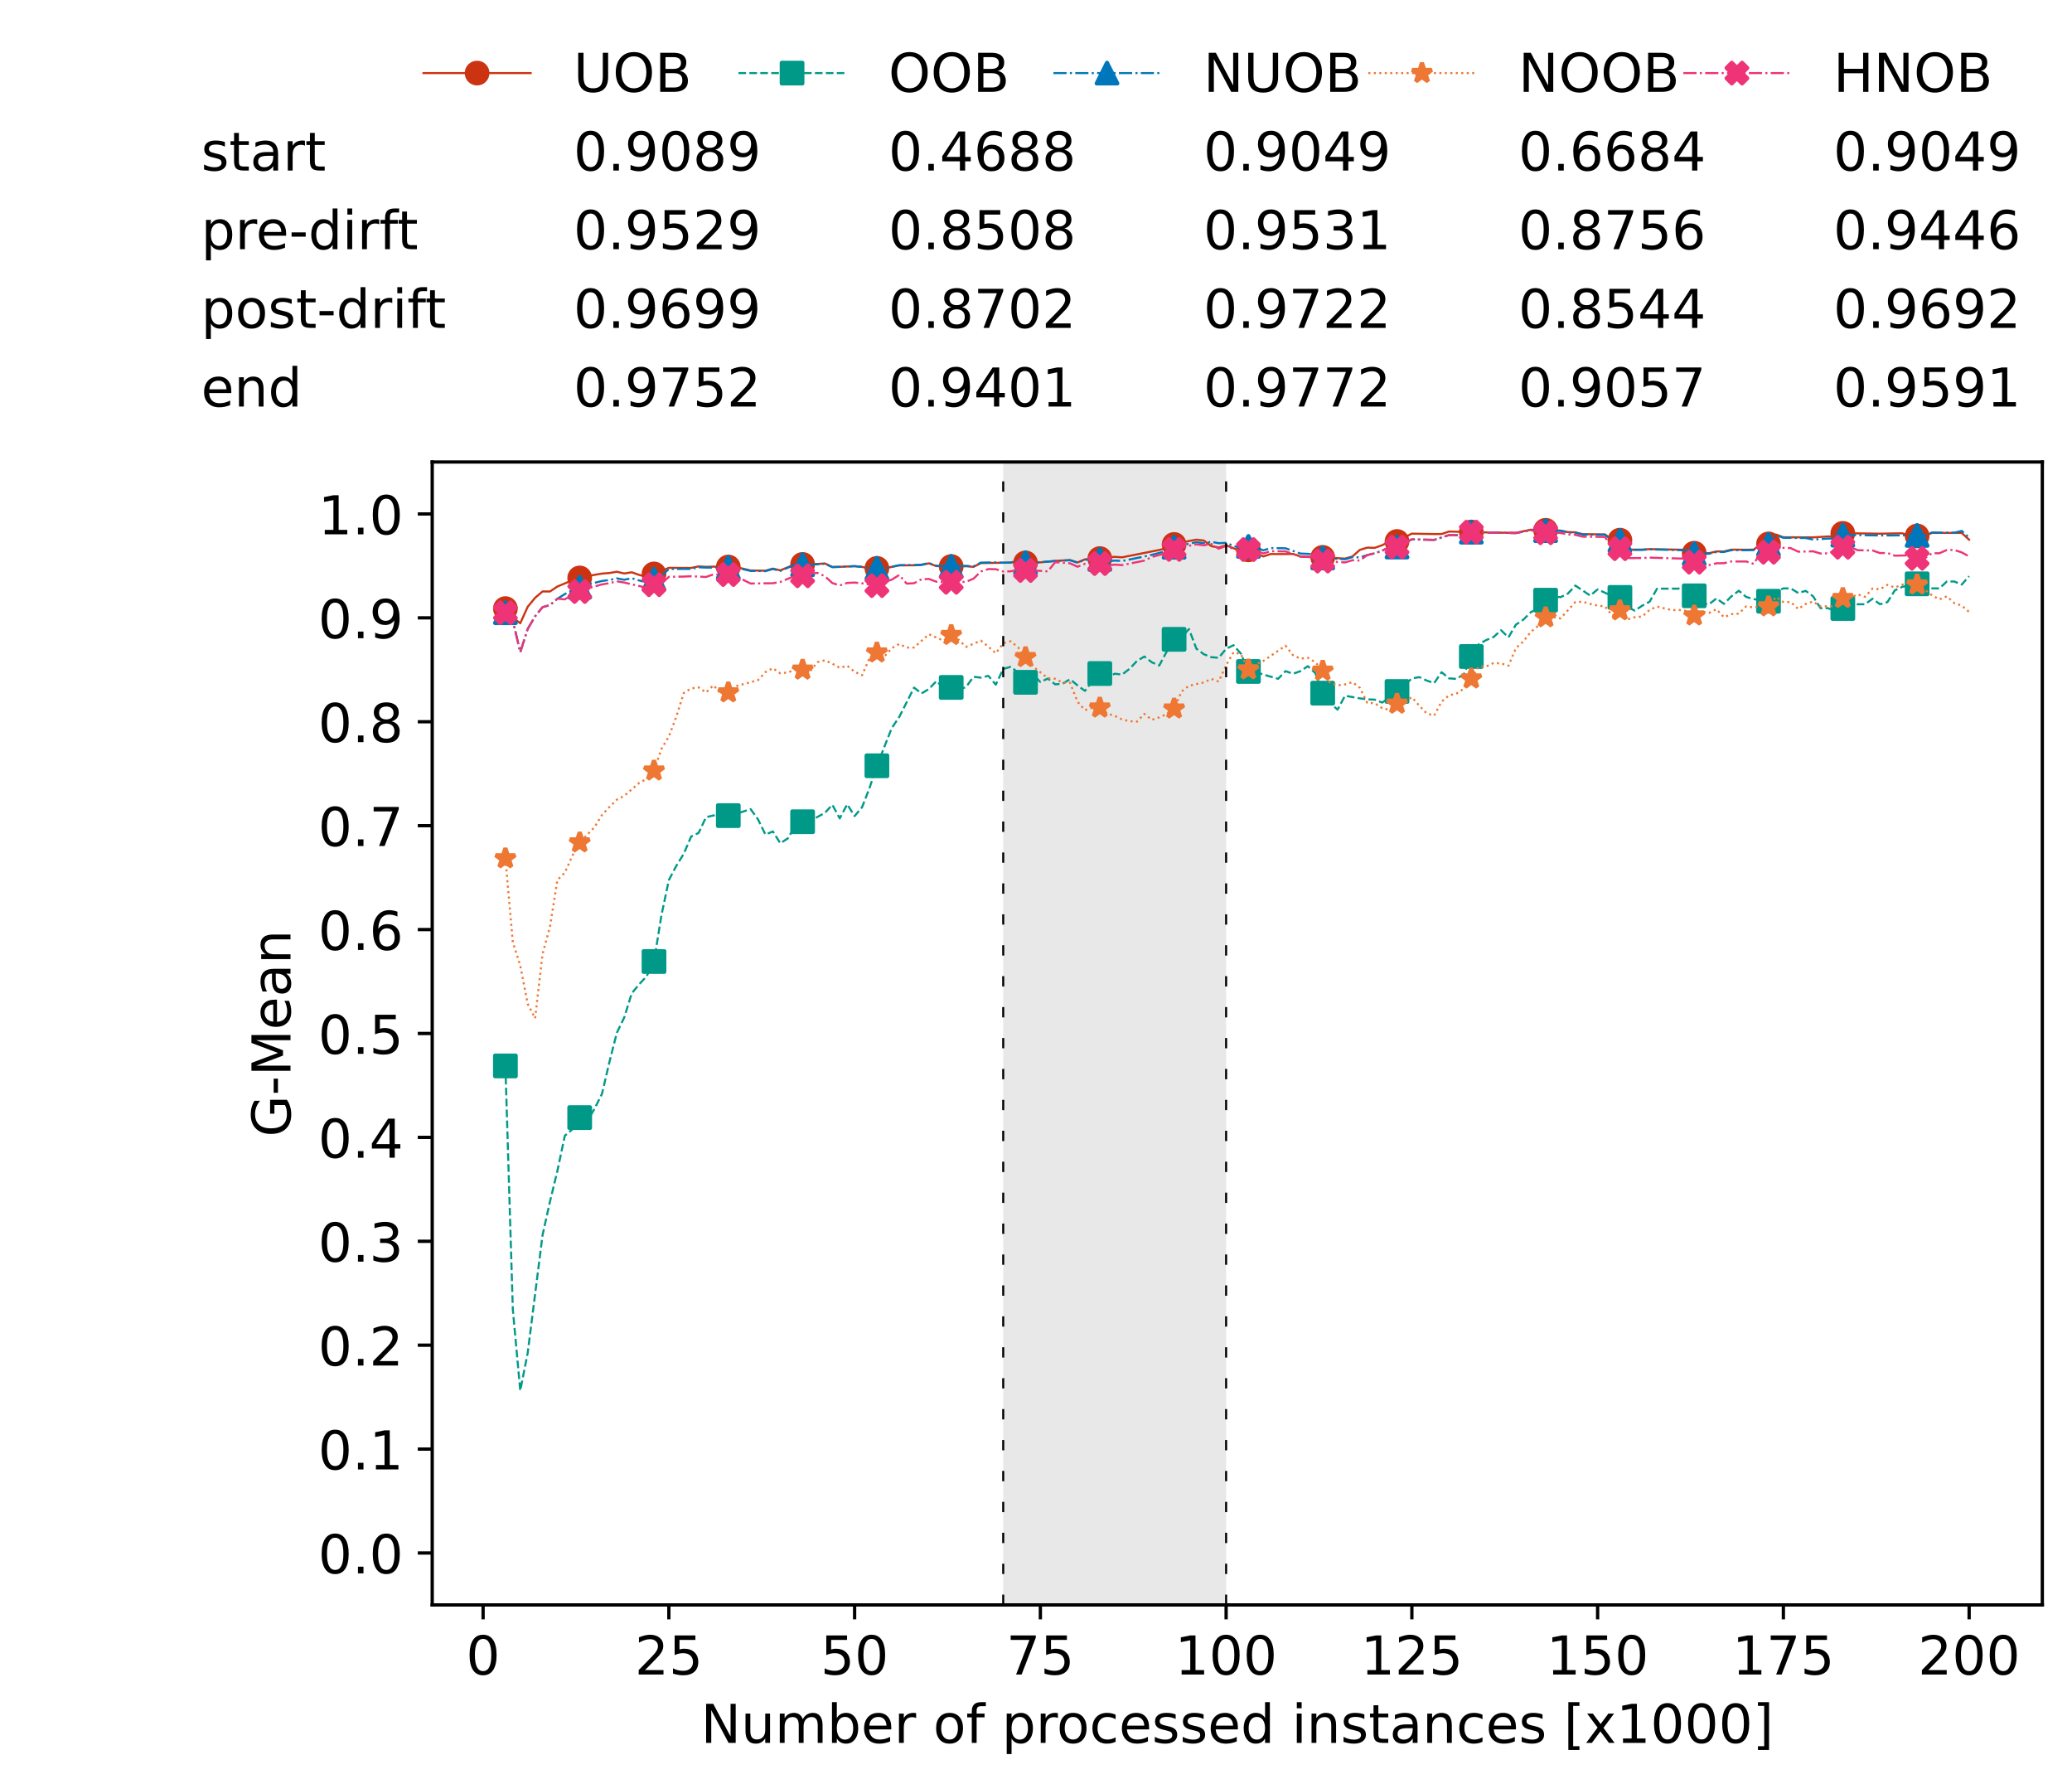 <?xml version="1.0" encoding="utf-8" standalone="no"?>
<!DOCTYPE svg PUBLIC "-//W3C//DTD SVG 1.1//EN"
  "http://www.w3.org/Graphics/SVG/1.1/DTD/svg11.dtd">
<!-- Created with matplotlib (https://matplotlib.org/) -->
<svg height="432.615pt" version="1.1" viewBox="0 0 502.65 432.615" width="502.65pt" xmlns="http://www.w3.org/2000/svg" xmlns:xlink="http://www.w3.org/1999/xlink">
 <defs>
  <style type="text/css">*{stroke-linecap:butt;stroke-linejoin:round;}</style>
 </defs>
 <g id="figure_1">
  <g id="patch_1">
   <path d="M 0 432.615 
L 502.65 432.615 
L 502.65 0 
L 0 0 
z
" style="fill:#ffffff;"/>
  </g>
  <g id="axes_1">
   <g id="patch_2">
    <path d="M 104.85 389.252 
L 495.45 389.252 
L 495.45 112.052 
L 104.85 112.052 
z
" style="fill:#ffffff;"/>
   </g>
   <g id="patch_3">
    <path clip-path="url(#p05fcec851f)" d="M 297.446 389.252 
L 297.446 112.052 
L 243.372 112.052 
L 243.372 389.252 
z
" style="fill:#d3d3d3;opacity:0.5;"/>
   </g>
   <g id="matplotlib.axis_1">
    <g id="xtick_1">
     <g id="line2d_1">
      <defs>
       <path d="M 0 0 
L 0 3.5 
" id="m65795d193f" style="stroke:#000000;stroke-width:0.8;"/>
      </defs>
      <g>
       <use style="stroke:#000000;stroke-width:0.8;" x="117.197" xlink:href="#m65795d193f" y="389.252"/>
      </g>
     </g>
     <g id="text_1">
      <!-- 0 -->
      <g transform="translate(113.061 406.13)scale(0.13 -0.13)">
       <defs>
        <path d="M 31.781 66.406 
Q 24.172 66.406 20.328 58.906 
Q 16.5 51.422 16.5 36.375 
Q 16.5 21.391 20.328 13.891 
Q 24.172 6.391 31.781 6.391 
Q 39.453 6.391 43.281 13.891 
Q 47.125 21.391 47.125 36.375 
Q 47.125 51.422 43.281 58.906 
Q 39.453 66.406 31.781 66.406 
z
M 31.781 74.219 
Q 44.047 74.219 50.516 64.516 
Q 56.984 54.828 56.984 36.375 
Q 56.984 17.969 50.516 8.266 
Q 44.047 -1.422 31.781 -1.422 
Q 19.531 -1.422 13.062 8.266 
Q 6.594 17.969 6.594 36.375 
Q 6.594 54.828 13.062 64.516 
Q 19.531 74.219 31.781 74.219 
z
" id="DejaVuSans-48"/>
       </defs>
       <use xlink:href="#DejaVuSans-48"/>
      </g>
     </g>
    </g>
    <g id="xtick_2">
     <g id="line2d_2">
      <g>
       <use style="stroke:#000000;stroke-width:0.8;" x="162.259" xlink:href="#m65795d193f" y="389.252"/>
      </g>
     </g>
     <g id="text_2">
      <!-- 25 -->
      <g transform="translate(153.988 406.13)scale(0.13 -0.13)">
       <defs>
        <path d="M 19.188 8.297 
L 53.609 8.297 
L 53.609 0 
L 7.328 0 
L 7.328 8.297 
Q 12.938 14.109 22.625 23.891 
Q 32.328 33.688 34.812 36.531 
Q 39.547 41.844 41.422 45.531 
Q 43.312 49.219 43.312 52.781 
Q 43.312 58.594 39.234 62.25 
Q 35.156 65.922 28.609 65.922 
Q 23.969 65.922 18.812 64.312 
Q 13.672 62.703 7.812 59.422 
L 7.812 69.391 
Q 13.766 71.781 18.938 73 
Q 24.125 74.219 28.422 74.219 
Q 39.75 74.219 46.484 68.547 
Q 53.219 62.891 53.219 53.422 
Q 53.219 48.922 51.531 44.891 
Q 49.859 40.875 45.406 35.406 
Q 44.188 33.984 37.641 27.219 
Q 31.109 20.453 19.188 8.297 
z
" id="DejaVuSans-50"/>
        <path d="M 10.797 72.906 
L 49.516 72.906 
L 49.516 64.594 
L 19.828 64.594 
L 19.828 46.734 
Q 21.969 47.469 24.109 47.828 
Q 26.266 48.188 28.422 48.188 
Q 40.625 48.188 47.75 41.5 
Q 54.891 34.812 54.891 23.391 
Q 54.891 11.625 47.562 5.094 
Q 40.234 -1.422 26.906 -1.422 
Q 22.312 -1.422 17.547 -0.641 
Q 12.797 0.141 7.719 1.703 
L 7.719 11.625 
Q 12.109 9.234 16.797 8.062 
Q 21.484 6.891 26.703 6.891 
Q 35.156 6.891 40.078 11.328 
Q 45.016 15.766 45.016 23.391 
Q 45.016 31 40.078 35.438 
Q 35.156 39.891 26.703 39.891 
Q 22.75 39.891 18.812 39.016 
Q 14.891 38.141 10.797 36.281 
z
" id="DejaVuSans-53"/>
       </defs>
       <use xlink:href="#DejaVuSans-50"/>
       <use x="63.623" xlink:href="#DejaVuSans-53"/>
      </g>
     </g>
    </g>
    <g id="xtick_3">
     <g id="line2d_3">
      <g>
       <use style="stroke:#000000;stroke-width:0.8;" x="207.322" xlink:href="#m65795d193f" y="389.252"/>
      </g>
     </g>
     <g id="text_3">
      <!-- 50 -->
      <g transform="translate(199.05 406.13)scale(0.13 -0.13)">
       <use xlink:href="#DejaVuSans-53"/>
       <use x="63.623" xlink:href="#DejaVuSans-48"/>
      </g>
     </g>
    </g>
    <g id="xtick_4">
     <g id="line2d_4">
      <g>
       <use style="stroke:#000000;stroke-width:0.8;" x="252.384" xlink:href="#m65795d193f" y="389.252"/>
      </g>
     </g>
     <g id="text_4">
      <!-- 75 -->
      <g transform="translate(244.113 406.13)scale(0.13 -0.13)">
       <defs>
        <path d="M 8.203 72.906 
L 55.078 72.906 
L 55.078 68.703 
L 28.609 0 
L 18.312 0 
L 43.219 64.594 
L 8.203 64.594 
z
" id="DejaVuSans-55"/>
       </defs>
       <use xlink:href="#DejaVuSans-55"/>
       <use x="63.623" xlink:href="#DejaVuSans-53"/>
      </g>
     </g>
    </g>
    <g id="xtick_5">
     <g id="line2d_5">
      <g>
       <use style="stroke:#000000;stroke-width:0.8;" x="297.446" xlink:href="#m65795d193f" y="389.252"/>
      </g>
     </g>
     <g id="text_5">
      <!-- 100 -->
      <g transform="translate(285.039 406.13)scale(0.13 -0.13)">
       <defs>
        <path d="M 12.406 8.297 
L 28.516 8.297 
L 28.516 63.922 
L 10.984 60.406 
L 10.984 69.391 
L 28.422 72.906 
L 38.281 72.906 
L 38.281 8.297 
L 54.391 8.297 
L 54.391 0 
L 12.406 0 
z
" id="DejaVuSans-49"/>
       </defs>
       <use xlink:href="#DejaVuSans-49"/>
       <use x="63.623" xlink:href="#DejaVuSans-48"/>
       <use x="127.246" xlink:href="#DejaVuSans-48"/>
      </g>
     </g>
    </g>
    <g id="xtick_6">
     <g id="line2d_6">
      <g>
       <use style="stroke:#000000;stroke-width:0.8;" x="342.509" xlink:href="#m65795d193f" y="389.252"/>
      </g>
     </g>
     <g id="text_6">
      <!-- 125 -->
      <g transform="translate(330.102 406.13)scale(0.13 -0.13)">
       <use xlink:href="#DejaVuSans-49"/>
       <use x="63.623" xlink:href="#DejaVuSans-50"/>
       <use x="127.246" xlink:href="#DejaVuSans-53"/>
      </g>
     </g>
    </g>
    <g id="xtick_7">
     <g id="line2d_7">
      <g>
       <use style="stroke:#000000;stroke-width:0.8;" x="387.571" xlink:href="#m65795d193f" y="389.252"/>
      </g>
     </g>
     <g id="text_7">
      <!-- 150 -->
      <g transform="translate(375.164 406.13)scale(0.13 -0.13)">
       <use xlink:href="#DejaVuSans-49"/>
       <use x="63.623" xlink:href="#DejaVuSans-53"/>
       <use x="127.246" xlink:href="#DejaVuSans-48"/>
      </g>
     </g>
    </g>
    <g id="xtick_8">
     <g id="line2d_8">
      <g>
       <use style="stroke:#000000;stroke-width:0.8;" x="432.633" xlink:href="#m65795d193f" y="389.252"/>
      </g>
     </g>
     <g id="text_8">
      <!-- 175 -->
      <g transform="translate(420.226 406.13)scale(0.13 -0.13)">
       <use xlink:href="#DejaVuSans-49"/>
       <use x="63.623" xlink:href="#DejaVuSans-55"/>
       <use x="127.246" xlink:href="#DejaVuSans-53"/>
      </g>
     </g>
    </g>
    <g id="xtick_9">
     <g id="line2d_9">
      <g>
       <use style="stroke:#000000;stroke-width:0.8;" x="477.695" xlink:href="#m65795d193f" y="389.252"/>
      </g>
     </g>
     <g id="text_9">
      <!-- 200 -->
      <g transform="translate(465.289 406.13)scale(0.13 -0.13)">
       <use xlink:href="#DejaVuSans-50"/>
       <use x="63.623" xlink:href="#DejaVuSans-48"/>
       <use x="127.246" xlink:href="#DejaVuSans-48"/>
      </g>
     </g>
    </g>
    <g id="text_10">
     <!-- Number of processed instances [x1000] -->
     <g transform="translate(170.025 422.711)scale(0.13 -0.13)">
      <defs>
       <path d="M 9.812 72.906 
L 23.094 72.906 
L 55.422 11.922 
L 55.422 72.906 
L 64.984 72.906 
L 64.984 0 
L 51.703 0 
L 19.391 60.984 
L 19.391 0 
L 9.812 0 
z
" id="DejaVuSans-78"/>
       <path d="M 8.5 21.578 
L 8.5 54.688 
L 17.484 54.688 
L 17.484 21.922 
Q 17.484 14.156 20.5 10.266 
Q 23.531 6.391 29.594 6.391 
Q 36.859 6.391 41.078 11.031 
Q 45.312 15.672 45.312 23.688 
L 45.312 54.688 
L 54.297 54.688 
L 54.297 0 
L 45.312 0 
L 45.312 8.406 
Q 42.047 3.422 37.719 1 
Q 33.406 -1.422 27.688 -1.422 
Q 18.266 -1.422 13.375 4.438 
Q 8.5 10.297 8.5 21.578 
z
M 31.109 56 
z
" id="DejaVuSans-117"/>
       <path d="M 52 44.188 
Q 55.375 50.25 60.062 53.125 
Q 64.75 56 71.094 56 
Q 79.641 56 84.281 50.016 
Q 88.922 44.047 88.922 33.016 
L 88.922 0 
L 79.891 0 
L 79.891 32.719 
Q 79.891 40.578 77.094 44.375 
Q 74.312 48.188 68.609 48.188 
Q 61.625 48.188 57.562 43.547 
Q 53.516 38.922 53.516 30.906 
L 53.516 0 
L 44.484 0 
L 44.484 32.719 
Q 44.484 40.625 41.703 44.406 
Q 38.922 48.188 33.109 48.188 
Q 26.219 48.188 22.156 43.531 
Q 18.109 38.875 18.109 30.906 
L 18.109 0 
L 9.078 0 
L 9.078 54.688 
L 18.109 54.688 
L 18.109 46.188 
Q 21.188 51.219 25.484 53.609 
Q 29.781 56 35.688 56 
Q 41.656 56 45.828 52.969 
Q 50 49.953 52 44.188 
z
" id="DejaVuSans-109"/>
       <path d="M 48.688 27.297 
Q 48.688 37.203 44.609 42.844 
Q 40.531 48.484 33.406 48.484 
Q 26.266 48.484 22.188 42.844 
Q 18.109 37.203 18.109 27.297 
Q 18.109 17.391 22.188 11.75 
Q 26.266 6.109 33.406 6.109 
Q 40.531 6.109 44.609 11.75 
Q 48.688 17.391 48.688 27.297 
z
M 18.109 46.391 
Q 20.953 51.266 25.266 53.625 
Q 29.594 56 35.594 56 
Q 45.562 56 51.781 48.094 
Q 58.016 40.188 58.016 27.297 
Q 58.016 14.406 51.781 6.484 
Q 45.562 -1.422 35.594 -1.422 
Q 29.594 -1.422 25.266 0.953 
Q 20.953 3.328 18.109 8.203 
L 18.109 0 
L 9.078 0 
L 9.078 75.984 
L 18.109 75.984 
z
" id="DejaVuSans-98"/>
       <path d="M 56.203 29.594 
L 56.203 25.203 
L 14.891 25.203 
Q 15.484 15.922 20.484 11.062 
Q 25.484 6.203 34.422 6.203 
Q 39.594 6.203 44.453 7.469 
Q 49.312 8.734 54.109 11.281 
L 54.109 2.781 
Q 49.266 0.734 44.188 -0.344 
Q 39.109 -1.422 33.891 -1.422 
Q 20.797 -1.422 13.156 6.188 
Q 5.516 13.812 5.516 26.812 
Q 5.516 40.234 12.766 48.109 
Q 20.016 56 32.328 56 
Q 43.359 56 49.781 48.891 
Q 56.203 41.797 56.203 29.594 
z
M 47.219 32.234 
Q 47.125 39.594 43.094 43.984 
Q 39.062 48.391 32.422 48.391 
Q 24.906 48.391 20.391 44.141 
Q 15.875 39.891 15.188 32.172 
z
" id="DejaVuSans-101"/>
       <path d="M 41.109 46.297 
Q 39.594 47.172 37.812 47.578 
Q 36.031 48 33.891 48 
Q 26.266 48 22.188 43.047 
Q 18.109 38.094 18.109 28.812 
L 18.109 0 
L 9.078 0 
L 9.078 54.688 
L 18.109 54.688 
L 18.109 46.188 
Q 20.953 51.172 25.484 53.578 
Q 30.031 56 36.531 56 
Q 37.453 56 38.578 55.875 
Q 39.703 55.766 41.062 55.516 
z
" id="DejaVuSans-114"/>
       <path id="DejaVuSans-32"/>
       <path d="M 30.609 48.391 
Q 23.391 48.391 19.188 42.75 
Q 14.984 37.109 14.984 27.297 
Q 14.984 17.484 19.156 11.844 
Q 23.344 6.203 30.609 6.203 
Q 37.797 6.203 41.984 11.859 
Q 46.188 17.531 46.188 27.297 
Q 46.188 37.016 41.984 42.703 
Q 37.797 48.391 30.609 48.391 
z
M 30.609 56 
Q 42.328 56 49.016 48.375 
Q 55.719 40.766 55.719 27.297 
Q 55.719 13.875 49.016 6.219 
Q 42.328 -1.422 30.609 -1.422 
Q 18.844 -1.422 12.172 6.219 
Q 5.516 13.875 5.516 27.297 
Q 5.516 40.766 12.172 48.375 
Q 18.844 56 30.609 56 
z
" id="DejaVuSans-111"/>
       <path d="M 37.109 75.984 
L 37.109 68.5 
L 28.516 68.5 
Q 23.688 68.5 21.797 66.547 
Q 19.922 64.594 19.922 59.516 
L 19.922 54.688 
L 34.719 54.688 
L 34.719 47.703 
L 19.922 47.703 
L 19.922 0 
L 10.891 0 
L 10.891 47.703 
L 2.297 47.703 
L 2.297 54.688 
L 10.891 54.688 
L 10.891 58.5 
Q 10.891 67.625 15.141 71.797 
Q 19.391 75.984 28.609 75.984 
z
" id="DejaVuSans-102"/>
       <path d="M 18.109 8.203 
L 18.109 -20.797 
L 9.078 -20.797 
L 9.078 54.688 
L 18.109 54.688 
L 18.109 46.391 
Q 20.953 51.266 25.266 53.625 
Q 29.594 56 35.594 56 
Q 45.562 56 51.781 48.094 
Q 58.016 40.188 58.016 27.297 
Q 58.016 14.406 51.781 6.484 
Q 45.562 -1.422 35.594 -1.422 
Q 29.594 -1.422 25.266 0.953 
Q 20.953 3.328 18.109 8.203 
z
M 48.688 27.297 
Q 48.688 37.203 44.609 42.844 
Q 40.531 48.484 33.406 48.484 
Q 26.266 48.484 22.188 42.844 
Q 18.109 37.203 18.109 27.297 
Q 18.109 17.391 22.188 11.75 
Q 26.266 6.109 33.406 6.109 
Q 40.531 6.109 44.609 11.75 
Q 48.688 17.391 48.688 27.297 
z
" id="DejaVuSans-112"/>
       <path d="M 48.781 52.594 
L 48.781 44.188 
Q 44.969 46.297 41.141 47.344 
Q 37.312 48.391 33.406 48.391 
Q 24.656 48.391 19.812 42.844 
Q 14.984 37.312 14.984 27.297 
Q 14.984 17.281 19.812 11.734 
Q 24.656 6.203 33.406 6.203 
Q 37.312 6.203 41.141 7.25 
Q 44.969 8.297 48.781 10.406 
L 48.781 2.094 
Q 45.016 0.344 40.984 -0.531 
Q 36.969 -1.422 32.422 -1.422 
Q 20.062 -1.422 12.781 6.344 
Q 5.516 14.109 5.516 27.297 
Q 5.516 40.672 12.859 48.328 
Q 20.219 56 33.016 56 
Q 37.156 56 41.109 55.141 
Q 45.062 54.297 48.781 52.594 
z
" id="DejaVuSans-99"/>
       <path d="M 44.281 53.078 
L 44.281 44.578 
Q 40.484 46.531 36.375 47.5 
Q 32.281 48.484 27.875 48.484 
Q 21.188 48.484 17.844 46.438 
Q 14.5 44.391 14.5 40.281 
Q 14.5 37.156 16.891 35.375 
Q 19.281 33.594 26.516 31.984 
L 29.594 31.297 
Q 39.156 29.25 43.188 25.516 
Q 47.219 21.781 47.219 15.094 
Q 47.219 7.469 41.188 3.016 
Q 35.156 -1.422 24.609 -1.422 
Q 20.219 -1.422 15.453 -0.562 
Q 10.688 0.297 5.422 2 
L 5.422 11.281 
Q 10.406 8.688 15.234 7.391 
Q 20.062 6.109 24.812 6.109 
Q 31.156 6.109 34.562 8.281 
Q 37.984 10.453 37.984 14.406 
Q 37.984 18.062 35.516 20.016 
Q 33.062 21.969 24.703 23.781 
L 21.578 24.516 
Q 13.234 26.266 9.516 29.906 
Q 5.812 33.547 5.812 39.891 
Q 5.812 47.609 11.281 51.797 
Q 16.75 56 26.812 56 
Q 31.781 56 36.172 55.266 
Q 40.578 54.547 44.281 53.078 
z
" id="DejaVuSans-115"/>
       <path d="M 45.406 46.391 
L 45.406 75.984 
L 54.391 75.984 
L 54.391 0 
L 45.406 0 
L 45.406 8.203 
Q 42.578 3.328 38.25 0.953 
Q 33.938 -1.422 27.875 -1.422 
Q 17.969 -1.422 11.734 6.484 
Q 5.516 14.406 5.516 27.297 
Q 5.516 40.188 11.734 48.094 
Q 17.969 56 27.875 56 
Q 33.938 56 38.25 53.625 
Q 42.578 51.266 45.406 46.391 
z
M 14.797 27.297 
Q 14.797 17.391 18.875 11.75 
Q 22.953 6.109 30.078 6.109 
Q 37.203 6.109 41.297 11.75 
Q 45.406 17.391 45.406 27.297 
Q 45.406 37.203 41.297 42.844 
Q 37.203 48.484 30.078 48.484 
Q 22.953 48.484 18.875 42.844 
Q 14.797 37.203 14.797 27.297 
z
" id="DejaVuSans-100"/>
       <path d="M 9.422 54.688 
L 18.406 54.688 
L 18.406 0 
L 9.422 0 
z
M 9.422 75.984 
L 18.406 75.984 
L 18.406 64.594 
L 9.422 64.594 
z
" id="DejaVuSans-105"/>
       <path d="M 54.891 33.016 
L 54.891 0 
L 45.906 0 
L 45.906 32.719 
Q 45.906 40.484 42.875 44.328 
Q 39.844 48.188 33.797 48.188 
Q 26.516 48.188 22.312 43.547 
Q 18.109 38.922 18.109 30.906 
L 18.109 0 
L 9.078 0 
L 9.078 54.688 
L 18.109 54.688 
L 18.109 46.188 
Q 21.344 51.125 25.703 53.562 
Q 30.078 56 35.797 56 
Q 45.219 56 50.047 50.172 
Q 54.891 44.344 54.891 33.016 
z
" id="DejaVuSans-110"/>
       <path d="M 18.312 70.219 
L 18.312 54.688 
L 36.812 54.688 
L 36.812 47.703 
L 18.312 47.703 
L 18.312 18.016 
Q 18.312 11.328 20.141 9.422 
Q 21.969 7.516 27.594 7.516 
L 36.812 7.516 
L 36.812 0 
L 27.594 0 
Q 17.188 0 13.234 3.875 
Q 9.281 7.766 9.281 18.016 
L 9.281 47.703 
L 2.688 47.703 
L 2.688 54.688 
L 9.281 54.688 
L 9.281 70.219 
z
" id="DejaVuSans-116"/>
       <path d="M 34.281 27.484 
Q 23.391 27.484 19.188 25 
Q 14.984 22.516 14.984 16.5 
Q 14.984 11.719 18.141 8.906 
Q 21.297 6.109 26.703 6.109 
Q 34.188 6.109 38.703 11.406 
Q 43.219 16.703 43.219 25.484 
L 43.219 27.484 
z
M 52.203 31.203 
L 52.203 0 
L 43.219 0 
L 43.219 8.297 
Q 40.141 3.328 35.547 0.953 
Q 30.953 -1.422 24.312 -1.422 
Q 15.922 -1.422 10.953 3.297 
Q 6 8.016 6 15.922 
Q 6 25.141 12.172 29.828 
Q 18.359 34.516 30.609 34.516 
L 43.219 34.516 
L 43.219 35.406 
Q 43.219 41.609 39.141 45 
Q 35.062 48.391 27.688 48.391 
Q 23 48.391 18.547 47.266 
Q 14.109 46.141 10.016 43.891 
L 10.016 52.203 
Q 14.938 54.109 19.578 55.047 
Q 24.219 56 28.609 56 
Q 40.484 56 46.344 49.844 
Q 52.203 43.703 52.203 31.203 
z
" id="DejaVuSans-97"/>
       <path d="M 8.594 75.984 
L 29.297 75.984 
L 29.297 69 
L 17.578 69 
L 17.578 -6.203 
L 29.297 -6.203 
L 29.297 -13.188 
L 8.594 -13.188 
z
" id="DejaVuSans-91"/>
       <path d="M 54.891 54.688 
L 35.109 28.078 
L 55.906 0 
L 45.312 0 
L 29.391 21.484 
L 13.484 0 
L 2.875 0 
L 24.125 28.609 
L 4.688 54.688 
L 15.281 54.688 
L 29.781 35.203 
L 44.281 54.688 
z
" id="DejaVuSans-120"/>
       <path d="M 30.422 75.984 
L 30.422 -13.188 
L 9.719 -13.188 
L 9.719 -6.203 
L 21.391 -6.203 
L 21.391 69 
L 9.719 69 
L 9.719 75.984 
z
" id="DejaVuSans-93"/>
      </defs>
      <use xlink:href="#DejaVuSans-78"/>
      <use x="74.805" xlink:href="#DejaVuSans-117"/>
      <use x="138.184" xlink:href="#DejaVuSans-109"/>
      <use x="235.596" xlink:href="#DejaVuSans-98"/>
      <use x="299.072" xlink:href="#DejaVuSans-101"/>
      <use x="360.596" xlink:href="#DejaVuSans-114"/>
      <use x="401.709" xlink:href="#DejaVuSans-32"/>
      <use x="433.496" xlink:href="#DejaVuSans-111"/>
      <use x="494.678" xlink:href="#DejaVuSans-102"/>
      <use x="529.883" xlink:href="#DejaVuSans-32"/>
      <use x="561.67" xlink:href="#DejaVuSans-112"/>
      <use x="625.146" xlink:href="#DejaVuSans-114"/>
      <use x="664.01" xlink:href="#DejaVuSans-111"/>
      <use x="725.191" xlink:href="#DejaVuSans-99"/>
      <use x="780.172" xlink:href="#DejaVuSans-101"/>
      <use x="841.695" xlink:href="#DejaVuSans-115"/>
      <use x="893.795" xlink:href="#DejaVuSans-115"/>
      <use x="945.895" xlink:href="#DejaVuSans-101"/>
      <use x="1007.418" xlink:href="#DejaVuSans-100"/>
      <use x="1070.895" xlink:href="#DejaVuSans-32"/>
      <use x="1102.682" xlink:href="#DejaVuSans-105"/>
      <use x="1130.465" xlink:href="#DejaVuSans-110"/>
      <use x="1193.844" xlink:href="#DejaVuSans-115"/>
      <use x="1245.943" xlink:href="#DejaVuSans-116"/>
      <use x="1285.152" xlink:href="#DejaVuSans-97"/>
      <use x="1346.432" xlink:href="#DejaVuSans-110"/>
      <use x="1409.811" xlink:href="#DejaVuSans-99"/>
      <use x="1464.791" xlink:href="#DejaVuSans-101"/>
      <use x="1526.314" xlink:href="#DejaVuSans-115"/>
      <use x="1578.414" xlink:href="#DejaVuSans-32"/>
      <use x="1610.201" xlink:href="#DejaVuSans-91"/>
      <use x="1649.215" xlink:href="#DejaVuSans-120"/>
      <use x="1708.395" xlink:href="#DejaVuSans-49"/>
      <use x="1772.018" xlink:href="#DejaVuSans-48"/>
      <use x="1835.641" xlink:href="#DejaVuSans-48"/>
      <use x="1899.264" xlink:href="#DejaVuSans-48"/>
      <use x="1962.887" xlink:href="#DejaVuSans-93"/>
     </g>
    </g>
   </g>
   <g id="matplotlib.axis_2">
    <g id="ytick_1">
     <g id="line2d_10">
      <defs>
       <path d="M 0 0 
L -3.5 0 
" id="m7e74afecae" style="stroke:#000000;stroke-width:0.8;"/>
      </defs>
      <g>
       <use style="stroke:#000000;stroke-width:0.8;" x="104.85" xlink:href="#m7e74afecae" y="376.652"/>
      </g>
     </g>
     <g id="text_11">
      <!-- 0.0 -->
      <g transform="translate(77.176 381.591)scale(0.13 -0.13)">
       <defs>
        <path d="M 10.688 12.406 
L 21 12.406 
L 21 0 
L 10.688 0 
z
" id="DejaVuSans-46"/>
       </defs>
       <use xlink:href="#DejaVuSans-48"/>
       <use x="63.623" xlink:href="#DejaVuSans-46"/>
       <use x="95.41" xlink:href="#DejaVuSans-48"/>
      </g>
     </g>
    </g>
    <g id="ytick_2">
     <g id="line2d_11">
      <g>
       <use style="stroke:#000000;stroke-width:0.8;" x="104.85" xlink:href="#m7e74afecae" y="351.452"/>
      </g>
     </g>
     <g id="text_12">
      <!-- 0.1 -->
      <g transform="translate(77.176 356.391)scale(0.13 -0.13)">
       <use xlink:href="#DejaVuSans-48"/>
       <use x="63.623" xlink:href="#DejaVuSans-46"/>
       <use x="95.41" xlink:href="#DejaVuSans-49"/>
      </g>
     </g>
    </g>
    <g id="ytick_3">
     <g id="line2d_12">
      <g>
       <use style="stroke:#000000;stroke-width:0.8;" x="104.85" xlink:href="#m7e74afecae" y="326.252"/>
      </g>
     </g>
     <g id="text_13">
      <!-- 0.2 -->
      <g transform="translate(77.176 331.191)scale(0.13 -0.13)">
       <use xlink:href="#DejaVuSans-48"/>
       <use x="63.623" xlink:href="#DejaVuSans-46"/>
       <use x="95.41" xlink:href="#DejaVuSans-50"/>
      </g>
     </g>
    </g>
    <g id="ytick_4">
     <g id="line2d_13">
      <g>
       <use style="stroke:#000000;stroke-width:0.8;" x="104.85" xlink:href="#m7e74afecae" y="301.052"/>
      </g>
     </g>
     <g id="text_14">
      <!-- 0.3 -->
      <g transform="translate(77.176 305.991)scale(0.13 -0.13)">
       <defs>
        <path d="M 40.578 39.312 
Q 47.656 37.797 51.625 33 
Q 55.609 28.219 55.609 21.188 
Q 55.609 10.406 48.188 4.484 
Q 40.766 -1.422 27.094 -1.422 
Q 22.516 -1.422 17.656 -0.516 
Q 12.797 0.391 7.625 2.203 
L 7.625 11.719 
Q 11.719 9.328 16.594 8.109 
Q 21.484 6.891 26.812 6.891 
Q 36.078 6.891 40.938 10.547 
Q 45.797 14.203 45.797 21.188 
Q 45.797 27.641 41.281 31.266 
Q 36.766 34.906 28.719 34.906 
L 20.219 34.906 
L 20.219 43.016 
L 29.109 43.016 
Q 36.375 43.016 40.234 45.922 
Q 44.094 48.828 44.094 54.297 
Q 44.094 59.906 40.109 62.906 
Q 36.141 65.922 28.719 65.922 
Q 24.656 65.922 20.016 65.031 
Q 15.375 64.156 9.812 62.312 
L 9.812 71.094 
Q 15.438 72.656 20.344 73.438 
Q 25.25 74.219 29.594 74.219 
Q 40.828 74.219 47.359 69.109 
Q 53.906 64.016 53.906 55.328 
Q 53.906 49.266 50.438 45.094 
Q 46.969 40.922 40.578 39.312 
z
" id="DejaVuSans-51"/>
       </defs>
       <use xlink:href="#DejaVuSans-48"/>
       <use x="63.623" xlink:href="#DejaVuSans-46"/>
       <use x="95.41" xlink:href="#DejaVuSans-51"/>
      </g>
     </g>
    </g>
    <g id="ytick_5">
     <g id="line2d_14">
      <g>
       <use style="stroke:#000000;stroke-width:0.8;" x="104.85" xlink:href="#m7e74afecae" y="275.852"/>
      </g>
     </g>
     <g id="text_15">
      <!-- 0.4 -->
      <g transform="translate(77.176 280.791)scale(0.13 -0.13)">
       <defs>
        <path d="M 37.797 64.312 
L 12.891 25.391 
L 37.797 25.391 
z
M 35.203 72.906 
L 47.609 72.906 
L 47.609 25.391 
L 58.016 25.391 
L 58.016 17.188 
L 47.609 17.188 
L 47.609 0 
L 37.797 0 
L 37.797 17.188 
L 4.891 17.188 
L 4.891 26.703 
z
" id="DejaVuSans-52"/>
       </defs>
       <use xlink:href="#DejaVuSans-48"/>
       <use x="63.623" xlink:href="#DejaVuSans-46"/>
       <use x="95.41" xlink:href="#DejaVuSans-52"/>
      </g>
     </g>
    </g>
    <g id="ytick_6">
     <g id="line2d_15">
      <g>
       <use style="stroke:#000000;stroke-width:0.8;" x="104.85" xlink:href="#m7e74afecae" y="250.652"/>
      </g>
     </g>
     <g id="text_16">
      <!-- 0.5 -->
      <g transform="translate(77.176 255.591)scale(0.13 -0.13)">
       <use xlink:href="#DejaVuSans-48"/>
       <use x="63.623" xlink:href="#DejaVuSans-46"/>
       <use x="95.41" xlink:href="#DejaVuSans-53"/>
      </g>
     </g>
    </g>
    <g id="ytick_7">
     <g id="line2d_16">
      <g>
       <use style="stroke:#000000;stroke-width:0.8;" x="104.85" xlink:href="#m7e74afecae" y="225.452"/>
      </g>
     </g>
     <g id="text_17">
      <!-- 0.6 -->
      <g transform="translate(77.176 230.391)scale(0.13 -0.13)">
       <defs>
        <path d="M 33.016 40.375 
Q 26.375 40.375 22.484 35.828 
Q 18.609 31.297 18.609 23.391 
Q 18.609 15.531 22.484 10.953 
Q 26.375 6.391 33.016 6.391 
Q 39.656 6.391 43.531 10.953 
Q 47.406 15.531 47.406 23.391 
Q 47.406 31.297 43.531 35.828 
Q 39.656 40.375 33.016 40.375 
z
M 52.594 71.297 
L 52.594 62.312 
Q 48.875 64.062 45.094 64.984 
Q 41.312 65.922 37.594 65.922 
Q 27.828 65.922 22.672 59.328 
Q 17.531 52.734 16.797 39.406 
Q 19.672 43.656 24.016 45.922 
Q 28.375 48.188 33.594 48.188 
Q 44.578 48.188 50.953 41.516 
Q 57.328 34.859 57.328 23.391 
Q 57.328 12.156 50.688 5.359 
Q 44.047 -1.422 33.016 -1.422 
Q 20.359 -1.422 13.672 8.266 
Q 6.984 17.969 6.984 36.375 
Q 6.984 53.656 15.188 63.938 
Q 23.391 74.219 37.203 74.219 
Q 40.922 74.219 44.703 73.484 
Q 48.484 72.75 52.594 71.297 
z
" id="DejaVuSans-54"/>
       </defs>
       <use xlink:href="#DejaVuSans-48"/>
       <use x="63.623" xlink:href="#DejaVuSans-46"/>
       <use x="95.41" xlink:href="#DejaVuSans-54"/>
      </g>
     </g>
    </g>
    <g id="ytick_8">
     <g id="line2d_17">
      <g>
       <use style="stroke:#000000;stroke-width:0.8;" x="104.85" xlink:href="#m7e74afecae" y="200.252"/>
      </g>
     </g>
     <g id="text_18">
      <!-- 0.7 -->
      <g transform="translate(77.176 205.191)scale(0.13 -0.13)">
       <use xlink:href="#DejaVuSans-48"/>
       <use x="63.623" xlink:href="#DejaVuSans-46"/>
       <use x="95.41" xlink:href="#DejaVuSans-55"/>
      </g>
     </g>
    </g>
    <g id="ytick_9">
     <g id="line2d_18">
      <g>
       <use style="stroke:#000000;stroke-width:0.8;" x="104.85" xlink:href="#m7e74afecae" y="175.052"/>
      </g>
     </g>
     <g id="text_19">
      <!-- 0.8 -->
      <g transform="translate(77.176 179.991)scale(0.13 -0.13)">
       <defs>
        <path d="M 31.781 34.625 
Q 24.75 34.625 20.719 30.859 
Q 16.703 27.094 16.703 20.516 
Q 16.703 13.922 20.719 10.156 
Q 24.75 6.391 31.781 6.391 
Q 38.812 6.391 42.859 10.172 
Q 46.922 13.969 46.922 20.516 
Q 46.922 27.094 42.891 30.859 
Q 38.875 34.625 31.781 34.625 
z
M 21.922 38.812 
Q 15.578 40.375 12.031 44.719 
Q 8.5 49.078 8.5 55.328 
Q 8.5 64.062 14.719 69.141 
Q 20.953 74.219 31.781 74.219 
Q 42.672 74.219 48.875 69.141 
Q 55.078 64.062 55.078 55.328 
Q 55.078 49.078 51.531 44.719 
Q 48 40.375 41.703 38.812 
Q 48.828 37.156 52.797 32.312 
Q 56.781 27.484 56.781 20.516 
Q 56.781 9.906 50.312 4.234 
Q 43.844 -1.422 31.781 -1.422 
Q 19.734 -1.422 13.25 4.234 
Q 6.781 9.906 6.781 20.516 
Q 6.781 27.484 10.781 32.312 
Q 14.797 37.156 21.922 38.812 
z
M 18.312 54.391 
Q 18.312 48.734 21.844 45.562 
Q 25.391 42.391 31.781 42.391 
Q 38.141 42.391 41.719 45.562 
Q 45.312 48.734 45.312 54.391 
Q 45.312 60.062 41.719 63.234 
Q 38.141 66.406 31.781 66.406 
Q 25.391 66.406 21.844 63.234 
Q 18.312 60.062 18.312 54.391 
z
" id="DejaVuSans-56"/>
       </defs>
       <use xlink:href="#DejaVuSans-48"/>
       <use x="63.623" xlink:href="#DejaVuSans-46"/>
       <use x="95.41" xlink:href="#DejaVuSans-56"/>
      </g>
     </g>
    </g>
    <g id="ytick_10">
     <g id="line2d_19">
      <g>
       <use style="stroke:#000000;stroke-width:0.8;" x="104.85" xlink:href="#m7e74afecae" y="149.852"/>
      </g>
     </g>
     <g id="text_20">
      <!-- 0.9 -->
      <g transform="translate(77.176 154.791)scale(0.13 -0.13)">
       <defs>
        <path d="M 10.984 1.516 
L 10.984 10.5 
Q 14.703 8.734 18.5 7.812 
Q 22.312 6.891 25.984 6.891 
Q 35.75 6.891 40.891 13.453 
Q 46.047 20.016 46.781 33.406 
Q 43.953 29.203 39.594 26.953 
Q 35.25 24.703 29.984 24.703 
Q 19.047 24.703 12.672 31.312 
Q 6.297 37.938 6.297 49.422 
Q 6.297 60.641 12.938 67.422 
Q 19.578 74.219 30.609 74.219 
Q 43.266 74.219 49.922 64.516 
Q 56.594 54.828 56.594 36.375 
Q 56.594 19.141 48.406 8.859 
Q 40.234 -1.422 26.422 -1.422 
Q 22.703 -1.422 18.891 -0.688 
Q 15.094 0.047 10.984 1.516 
z
M 30.609 32.422 
Q 37.25 32.422 41.125 36.953 
Q 45.016 41.5 45.016 49.422 
Q 45.016 57.281 41.125 61.844 
Q 37.25 66.406 30.609 66.406 
Q 23.969 66.406 20.094 61.844 
Q 16.219 57.281 16.219 49.422 
Q 16.219 41.5 20.094 36.953 
Q 23.969 32.422 30.609 32.422 
z
" id="DejaVuSans-57"/>
       </defs>
       <use xlink:href="#DejaVuSans-48"/>
       <use x="63.623" xlink:href="#DejaVuSans-46"/>
       <use x="95.41" xlink:href="#DejaVuSans-57"/>
      </g>
     </g>
    </g>
    <g id="ytick_11">
     <g id="line2d_20">
      <g>
       <use style="stroke:#000000;stroke-width:0.8;" x="104.85" xlink:href="#m7e74afecae" y="124.652"/>
      </g>
     </g>
     <g id="text_21">
      <!-- 1.0 -->
      <g transform="translate(77.176 129.591)scale(0.13 -0.13)">
       <use xlink:href="#DejaVuSans-49"/>
       <use x="63.623" xlink:href="#DejaVuSans-46"/>
       <use x="95.41" xlink:href="#DejaVuSans-48"/>
      </g>
     </g>
    </g>
    <g id="text_22">
     <!-- G-Mean -->
     <g transform="translate(70.472 275.744)rotate(-90)scale(0.13 -0.13)">
      <defs>
       <path d="M 59.516 10.406 
L 59.516 29.984 
L 43.406 29.984 
L 43.406 38.094 
L 69.281 38.094 
L 69.281 6.781 
Q 63.578 2.734 56.688 0.656 
Q 49.812 -1.422 42 -1.422 
Q 24.906 -1.422 15.25 8.562 
Q 5.609 18.562 5.609 36.375 
Q 5.609 54.25 15.25 64.234 
Q 24.906 74.219 42 74.219 
Q 49.125 74.219 55.547 72.453 
Q 61.969 70.703 67.391 67.281 
L 67.391 56.781 
Q 61.922 61.422 55.766 63.766 
Q 49.609 66.109 42.828 66.109 
Q 29.438 66.109 22.719 58.641 
Q 16.016 51.172 16.016 36.375 
Q 16.016 21.625 22.719 14.156 
Q 29.438 6.688 42.828 6.688 
Q 48.047 6.688 52.141 7.594 
Q 56.25 8.5 59.516 10.406 
z
" id="DejaVuSans-71"/>
       <path d="M 4.891 31.391 
L 31.203 31.391 
L 31.203 23.391 
L 4.891 23.391 
z
" id="DejaVuSans-45"/>
       <path d="M 9.812 72.906 
L 24.516 72.906 
L 43.109 23.297 
L 61.812 72.906 
L 76.516 72.906 
L 76.516 0 
L 66.891 0 
L 66.891 64.016 
L 48.094 14.016 
L 38.188 14.016 
L 19.391 64.016 
L 19.391 0 
L 9.812 0 
z
" id="DejaVuSans-77"/>
      </defs>
      <use xlink:href="#DejaVuSans-71"/>
      <use x="77.49" xlink:href="#DejaVuSans-45"/>
      <use x="113.574" xlink:href="#DejaVuSans-77"/>
      <use x="199.854" xlink:href="#DejaVuSans-101"/>
      <use x="261.377" xlink:href="#DejaVuSans-97"/>
      <use x="322.656" xlink:href="#DejaVuSans-110"/>
     </g>
    </g>
   </g>
   <g id="line2d_21"/>
   <g id="line2d_22"/>
   <g id="line2d_23"/>
   <g id="line2d_24"/>
   <g id="line2d_25"/>
   <g id="line2d_26">
    <path clip-path="url(#p05fcec851f)" d="M 122.605 147.609 
L 124.407 149.786 
L 126.21 151.165 
L 128.012 147.171 
L 129.815 144.984 
L 131.617 143.446 
L 133.419 143.453 
L 135.222 142.249 
L 138.827 140.734 
L 140.629 140.173 
L 144.234 139.415 
L 146.037 139.112 
L 147.839 138.976 
L 149.642 138.67 
L 151.444 139.091 
L 153.247 138.799 
L 155.049 139.435 
L 156.852 139.905 
L 162.259 137.72 
L 167.667 137.745 
L 169.469 137.376 
L 171.272 137.477 
L 173.074 137.429 
L 178.482 137.514 
L 182.087 138.357 
L 185.692 138.415 
L 187.494 137.902 
L 189.297 138.334 
L 192.902 136.848 
L 196.507 136.905 
L 200.112 136.664 
L 201.914 137.506 
L 203.717 137.481 
L 207.322 137.308 
L 209.124 137.499 
L 210.927 137.883 
L 214.532 137.863 
L 218.137 137.11 
L 221.742 137.106 
L 223.544 137.021 
L 225.347 136.628 
L 227.149 137.301 
L 232.557 137.376 
L 234.359 137.332 
L 236.162 137.481 
L 237.964 136.567 
L 241.569 136.514 
L 245.174 136.462 
L 246.976 136.047 
L 248.779 136.518 
L 252.384 136.391 
L 255.989 136.03 
L 259.594 135.839 
L 261.396 136.417 
L 263.199 135.661 
L 270.409 135.054 
L 272.211 135.169 
L 281.224 133.387 
L 283.026 132.949 
L 284.829 132.048 
L 288.434 131.208 
L 290.236 130.882 
L 292.039 131.101 
L 293.841 132.451 
L 295.644 132.803 
L 297.446 132.247 
L 301.051 133.687 
L 302.854 133.353 
L 306.459 134.957 
L 308.261 134.375 
L 311.866 134.386 
L 313.669 134.348 
L 315.471 134.948 
L 320.879 135.179 
L 326.286 135.482 
L 328.089 134.967 
L 329.891 133.365 
L 331.694 132.819 
L 333.496 132.869 
L 335.299 132.237 
L 337.101 131.32 
L 338.904 131.326 
L 340.706 130.311 
L 342.509 129.424 
L 347.916 129.529 
L 349.719 129.509 
L 351.521 128.917 
L 364.138 129.198 
L 367.743 129.236 
L 371.348 128.469 
L 378.558 128.676 
L 380.361 129.052 
L 382.163 129.11 
L 383.966 129.556 
L 389.373 129.62 
L 391.176 131.013 
L 392.978 131.006 
L 394.781 133.293 
L 398.386 133.292 
L 400.188 133.182 
L 409.201 133.348 
L 411.003 134.171 
L 414.608 134.162 
L 416.411 133.739 
L 418.213 133.753 
L 420.016 133.305 
L 423.621 133.33 
L 425.423 133.297 
L 427.226 131.942 
L 429.028 131.923 
L 430.831 129.641 
L 432.633 130.306 
L 439.843 130.331 
L 443.448 130.112 
L 445.251 130.15 
L 447.053 129.359 
L 450.658 129.36 
L 456.066 129.438 
L 461.473 129.341 
L 463.276 129.953 
L 466.881 129.955 
L 468.683 129.244 
L 475.893 129.244 
L 477.695 130.9 
L 477.695 130.9 
" style="fill:none;stroke:#cc3311;stroke-linecap:square;stroke-width:0.5;"/>
    <defs>
     <path d="M 0 2.5 
C 0.663 2.5 1.299 2.237 1.768 1.768 
C 2.237 1.299 2.5 0.663 2.5 0 
C 2.5 -0.663 2.237 -1.299 1.768 -1.768 
C 1.299 -2.237 0.663 -2.5 0 -2.5 
C -0.663 -2.5 -1.299 -2.237 -1.768 -1.768 
C -2.237 -1.299 -2.5 -0.663 -2.5 0 
C -2.5 0.663 -2.237 1.299 -1.768 1.768 
C -1.299 2.237 -0.663 2.5 0 2.5 
z
" id="mfa799c6722" style="stroke:#cc3311;"/>
    </defs>
    <g clip-path="url(#p05fcec851f)">
     <use style="fill:#cc3311;stroke:#cc3311;" x="122.605" xlink:href="#mfa799c6722" y="147.609"/>
     <use style="fill:#cc3311;stroke:#cc3311;" x="140.629" xlink:href="#mfa799c6722" y="140.173"/>
     <use style="fill:#cc3311;stroke:#cc3311;" x="158.654" xlink:href="#mfa799c6722" y="139.199"/>
     <use style="fill:#cc3311;stroke:#cc3311;" x="176.679" xlink:href="#mfa799c6722" y="137.518"/>
     <use style="fill:#cc3311;stroke:#cc3311;" x="194.704" xlink:href="#mfa799c6722" y="136.891"/>
     <use style="fill:#cc3311;stroke:#cc3311;" x="212.729" xlink:href="#mfa799c6722" y="137.85"/>
     <use style="fill:#cc3311;stroke:#cc3311;" x="230.754" xlink:href="#mfa799c6722" y="137.396"/>
     <use style="fill:#cc3311;stroke:#cc3311;" x="248.779" xlink:href="#mfa799c6722" y="136.518"/>
     <use style="fill:#cc3311;stroke:#cc3311;" x="266.804" xlink:href="#mfa799c6722" y="135.475"/>
     <use style="fill:#cc3311;stroke:#cc3311;" x="284.829" xlink:href="#mfa799c6722" y="132.048"/>
     <use style="fill:#cc3311;stroke:#cc3311;" x="302.854" xlink:href="#mfa799c6722" y="133.353"/>
     <use style="fill:#cc3311;stroke:#cc3311;" x="320.879" xlink:href="#mfa799c6722" y="135.179"/>
     <use style="fill:#cc3311;stroke:#cc3311;" x="338.904" xlink:href="#mfa799c6722" y="131.326"/>
     <use style="fill:#cc3311;stroke:#cc3311;" x="356.928" xlink:href="#mfa799c6722" y="129.029"/>
     <use style="fill:#cc3311;stroke:#cc3311;" x="374.953" xlink:href="#mfa799c6722" y="128.612"/>
     <use style="fill:#cc3311;stroke:#cc3311;" x="392.978" xlink:href="#mfa799c6722" y="131.006"/>
     <use style="fill:#cc3311;stroke:#cc3311;" x="411.003" xlink:href="#mfa799c6722" y="134.171"/>
     <use style="fill:#cc3311;stroke:#cc3311;" x="429.028" xlink:href="#mfa799c6722" y="131.923"/>
     <use style="fill:#cc3311;stroke:#cc3311;" x="447.053" xlink:href="#mfa799c6722" y="129.359"/>
     <use style="fill:#cc3311;stroke:#cc3311;" x="465.078" xlink:href="#mfa799c6722" y="129.986"/>
    </g>
   </g>
   <g id="line2d_27"/>
   <g id="line2d_28"/>
   <g id="line2d_29"/>
   <g id="line2d_30"/>
   <g id="line2d_31">
    <path clip-path="url(#p05fcec851f)" d="M 122.605 258.519 
L 124.407 317.585 
L 126.21 337.274 
L 128.012 328.162 
L 131.617 299.55 
L 133.419 291.42 
L 135.222 283.96 
L 137.024 275.449 
L 138.827 273.916 
L 140.629 271.06 
L 142.432 271.954 
L 144.234 268.901 
L 146.037 265.288 
L 147.839 257.578 
L 149.642 250.482 
L 151.444 246.755 
L 153.247 240.922 
L 155.049 238.735 
L 156.852 236.78 
L 158.654 233.205 
L 160.457 221.993 
L 162.259 213.442 
L 164.062 210.01 
L 165.864 207.077 
L 167.667 202.885 
L 169.469 202.019 
L 171.272 198.208 
L 173.074 197.772 
L 174.877 197.665 
L 176.679 197.816 
L 178.482 197.42 
L 182.087 196.242 
L 183.889 198.72 
L 185.692 202.417 
L 187.494 201.652 
L 189.297 204.523 
L 191.099 203.352 
L 192.902 200.39 
L 194.704 199.297 
L 196.507 199.113 
L 200.112 197.153 
L 201.914 195.191 
L 203.717 198.489 
L 205.519 195.073 
L 207.322 197.922 
L 209.124 195.79 
L 210.927 191.151 
L 212.729 185.73 
L 216.334 176.573 
L 218.137 173.908 
L 221.742 166.771 
L 223.544 168.188 
L 225.347 167.109 
L 227.149 165.21 
L 228.952 166.814 
L 230.754 166.719 
L 232.557 167.292 
L 234.359 166.623 
L 236.162 164.141 
L 237.964 164.358 
L 239.767 163.92 
L 241.569 166.048 
L 243.372 162.241 
L 245.174 161.729 
L 246.976 163.085 
L 248.779 165.483 
L 250.581 163.491 
L 252.384 165.424 
L 254.186 164.572 
L 255.989 165.982 
L 257.791 165.813 
L 259.594 164.736 
L 261.396 166.236 
L 263.199 167.56 
L 265.001 165.208 
L 266.804 163.353 
L 268.606 164.446 
L 270.409 163.393 
L 272.211 163.611 
L 274.014 162.21 
L 275.816 160.317 
L 277.619 159.227 
L 279.421 160.63 
L 281.224 161.411 
L 283.026 158.054 
L 284.829 155.053 
L 286.631 154.584 
L 288.434 152.575 
L 290.236 157.333 
L 292.039 158.673 
L 293.841 159.384 
L 295.644 159.539 
L 297.446 157.353 
L 299.249 156.48 
L 301.051 158.563 
L 302.854 162.85 
L 304.656 162.972 
L 306.459 163.602 
L 310.064 164.631 
L 311.866 162.765 
L 313.669 163.415 
L 315.471 162.779 
L 317.274 161.565 
L 319.076 163.244 
L 320.879 168.113 
L 322.681 170.544 
L 324.484 172.104 
L 326.286 168.738 
L 329.891 169.375 
L 331.694 169.614 
L 333.496 169.683 
L 335.299 170.394 
L 337.101 169.219 
L 342.509 164.549 
L 344.311 164.222 
L 346.114 165.063 
L 347.916 165.68 
L 349.719 163.035 
L 351.521 164.527 
L 353.324 164.655 
L 355.126 163.505 
L 356.928 159.228 
L 358.731 156.248 
L 360.533 155.237 
L 362.336 154.496 
L 364.138 152.848 
L 365.941 154.575 
L 367.743 151.5 
L 369.546 150.295 
L 371.348 148.488 
L 373.151 147.573 
L 374.953 145.567 
L 376.756 144.644 
L 378.558 144.844 
L 380.361 143.963 
L 382.163 142.019 
L 385.768 144.447 
L 387.571 142.955 
L 391.176 144.562 
L 392.978 144.892 
L 394.781 147.203 
L 396.583 148.102 
L 398.386 146.896 
L 400.188 145.928 
L 401.991 142.771 
L 407.398 142.764 
L 409.201 143.397 
L 411.003 144.504 
L 412.806 146.409 
L 414.608 146.546 
L 416.411 145.134 
L 418.213 146.458 
L 420.016 144.638 
L 421.818 143.274 
L 423.621 144.781 
L 425.423 145.289 
L 427.226 145.635 
L 429.028 145.816 
L 430.831 143.505 
L 432.633 142.703 
L 434.436 142.716 
L 436.238 143.828 
L 438.041 143.304 
L 439.843 144.622 
L 441.646 147.506 
L 443.448 147.5 
L 445.251 148.188 
L 447.053 147.584 
L 448.856 147.341 
L 450.658 146.553 
L 452.461 146.546 
L 454.263 145.217 
L 456.066 146.546 
L 457.868 146.039 
L 459.671 143.186 
L 461.473 142.332 
L 465.078 141.603 
L 466.881 142.701 
L 470.485 142.712 
L 472.288 141.033 
L 474.09 141.033 
L 475.893 141.777 
L 477.695 139.749 
L 477.695 139.749 
" style="fill:none;stroke:#009988;stroke-dasharray:1.85,0.8;stroke-dashoffset:0;stroke-width:0.5;"/>
    <defs>
     <path d="M -2.5 2.5 
L 2.5 2.5 
L 2.5 -2.5 
L -2.5 -2.5 
z
" id="mb5ff60f732" style="stroke:#009988;stroke-linejoin:miter;"/>
    </defs>
    <g clip-path="url(#p05fcec851f)">
     <use style="fill:#009988;stroke:#009988;stroke-linejoin:miter;" x="122.605" xlink:href="#mb5ff60f732" y="258.519"/>
     <use style="fill:#009988;stroke:#009988;stroke-linejoin:miter;" x="140.629" xlink:href="#mb5ff60f732" y="271.06"/>
     <use style="fill:#009988;stroke:#009988;stroke-linejoin:miter;" x="158.654" xlink:href="#mb5ff60f732" y="233.205"/>
     <use style="fill:#009988;stroke:#009988;stroke-linejoin:miter;" x="176.679" xlink:href="#mb5ff60f732" y="197.816"/>
     <use style="fill:#009988;stroke:#009988;stroke-linejoin:miter;" x="194.704" xlink:href="#mb5ff60f732" y="199.297"/>
     <use style="fill:#009988;stroke:#009988;stroke-linejoin:miter;" x="212.729" xlink:href="#mb5ff60f732" y="185.73"/>
     <use style="fill:#009988;stroke:#009988;stroke-linejoin:miter;" x="230.754" xlink:href="#mb5ff60f732" y="166.719"/>
     <use style="fill:#009988;stroke:#009988;stroke-linejoin:miter;" x="248.779" xlink:href="#mb5ff60f732" y="165.483"/>
     <use style="fill:#009988;stroke:#009988;stroke-linejoin:miter;" x="266.804" xlink:href="#mb5ff60f732" y="163.353"/>
     <use style="fill:#009988;stroke:#009988;stroke-linejoin:miter;" x="284.829" xlink:href="#mb5ff60f732" y="155.053"/>
     <use style="fill:#009988;stroke:#009988;stroke-linejoin:miter;" x="302.854" xlink:href="#mb5ff60f732" y="162.85"/>
     <use style="fill:#009988;stroke:#009988;stroke-linejoin:miter;" x="320.879" xlink:href="#mb5ff60f732" y="168.113"/>
     <use style="fill:#009988;stroke:#009988;stroke-linejoin:miter;" x="338.904" xlink:href="#mb5ff60f732" y="167.705"/>
     <use style="fill:#009988;stroke:#009988;stroke-linejoin:miter;" x="356.928" xlink:href="#mb5ff60f732" y="159.228"/>
     <use style="fill:#009988;stroke:#009988;stroke-linejoin:miter;" x="374.953" xlink:href="#mb5ff60f732" y="145.567"/>
     <use style="fill:#009988;stroke:#009988;stroke-linejoin:miter;" x="392.978" xlink:href="#mb5ff60f732" y="144.892"/>
     <use style="fill:#009988;stroke:#009988;stroke-linejoin:miter;" x="411.003" xlink:href="#mb5ff60f732" y="144.504"/>
     <use style="fill:#009988;stroke:#009988;stroke-linejoin:miter;" x="429.028" xlink:href="#mb5ff60f732" y="145.816"/>
     <use style="fill:#009988;stroke:#009988;stroke-linejoin:miter;" x="447.053" xlink:href="#mb5ff60f732" y="147.584"/>
     <use style="fill:#009988;stroke:#009988;stroke-linejoin:miter;" x="465.078" xlink:href="#mb5ff60f732" y="141.603"/>
    </g>
   </g>
   <g id="line2d_32"/>
   <g id="line2d_33"/>
   <g id="line2d_34"/>
   <g id="line2d_35"/>
   <g id="line2d_36">
    <path clip-path="url(#p05fcec851f)" d="M 122.605 148.606 
L 124.407 150.467 
L 126.21 158.2 
L 128.012 152.548 
L 129.815 149.472 
L 131.617 147.253 
L 133.419 146.753 
L 135.222 145.202 
L 137.024 144.09 
L 138.827 143.123 
L 142.432 141.796 
L 146.037 140.914 
L 147.839 140.666 
L 149.642 140.272 
L 151.444 140.613 
L 153.247 140.229 
L 155.049 140.79 
L 156.852 141.198 
L 160.457 139.652 
L 162.259 138.011 
L 167.667 137.976 
L 169.469 137.588 
L 171.272 137.662 
L 174.877 137.671 
L 178.482 137.645 
L 182.087 138.469 
L 185.692 138.52 
L 187.494 138.001 
L 189.297 138.458 
L 192.902 136.959 
L 196.507 136.977 
L 200.112 136.723 
L 201.914 137.558 
L 205.519 137.401 
L 207.322 137.314 
L 209.124 137.491 
L 210.927 137.881 
L 214.532 137.861 
L 218.137 137.089 
L 221.742 137.045 
L 223.544 136.953 
L 225.347 136.548 
L 227.149 137.215 
L 230.754 137.357 
L 234.359 137.239 
L 236.162 137.368 
L 237.964 136.448 
L 241.569 136.407 
L 243.372 136.483 
L 245.174 136.435 
L 246.976 135.987 
L 248.779 136.459 
L 252.384 136.338 
L 257.791 135.945 
L 259.594 135.885 
L 261.396 136.463 
L 263.199 135.753 
L 266.804 135.686 
L 268.606 136.18 
L 270.409 135.957 
L 272.211 136.062 
L 277.619 134.973 
L 279.421 134.573 
L 283.026 133.636 
L 284.829 132.734 
L 288.434 131.862 
L 290.236 131.51 
L 292.039 131.741 
L 293.841 131.405 
L 295.644 131.742 
L 297.446 131.66 
L 299.249 132.384 
L 301.051 132.951 
L 302.854 132.531 
L 304.656 132.72 
L 306.459 133.478 
L 308.261 132.926 
L 311.866 132.976 
L 315.471 134.252 
L 319.076 134.406 
L 320.879 135.325 
L 326.286 135.647 
L 328.089 135.119 
L 329.891 135.191 
L 331.694 134.626 
L 333.496 134.196 
L 335.299 133.564 
L 337.101 132.658 
L 338.904 132.677 
L 340.706 131.68 
L 342.509 130.813 
L 347.916 130.944 
L 351.521 129.773 
L 355.126 129.826 
L 356.928 129.074 
L 362.336 129.171 
L 367.743 129.295 
L 371.348 128.56 
L 378.558 128.747 
L 380.361 129.123 
L 382.163 129.206 
L 383.966 129.64 
L 389.373 129.698 
L 391.176 131.107 
L 392.978 131.087 
L 394.781 133.369 
L 398.386 133.362 
L 400.188 133.245 
L 409.201 133.463 
L 411.003 134.297 
L 414.608 134.301 
L 416.411 133.879 
L 418.213 133.867 
L 420.016 133.438 
L 423.621 133.443 
L 425.423 133.41 
L 427.226 132.026 
L 429.028 132.039 
L 430.831 129.762 
L 432.633 130.445 
L 438.041 130.483 
L 439.843 130.86 
L 443.448 130.621 
L 445.251 130.627 
L 447.053 129.806 
L 450.658 129.78 
L 456.066 129.871 
L 463.276 129.839 
L 466.881 129.854 
L 468.683 129.151 
L 474.09 129.203 
L 475.893 128.761 
L 477.695 130.405 
L 477.695 130.405 
" style="fill:none;stroke:#0077bb;stroke-dasharray:3.2,0.8,0.5,0.8;stroke-dashoffset:0;stroke-width:0.5;"/>
    <defs>
     <path d="M 0 -2.5 
L -2.5 2.5 
L 2.5 2.5 
z
" id="md4a89f7677" style="stroke:#0077bb;stroke-linejoin:miter;"/>
    </defs>
    <g clip-path="url(#p05fcec851f)">
     <use style="fill:#0077bb;stroke:#0077bb;stroke-linejoin:miter;" x="122.605" xlink:href="#md4a89f7677" y="148.606"/>
     <use style="fill:#0077bb;stroke:#0077bb;stroke-linejoin:miter;" x="140.629" xlink:href="#md4a89f7677" y="142.417"/>
     <use style="fill:#0077bb;stroke:#0077bb;stroke-linejoin:miter;" x="158.654" xlink:href="#md4a89f7677" y="140.469"/>
     <use style="fill:#0077bb;stroke:#0077bb;stroke-linejoin:miter;" x="176.679" xlink:href="#md4a89f7677" y="137.656"/>
     <use style="fill:#0077bb;stroke:#0077bb;stroke-linejoin:miter;" x="194.704" xlink:href="#md4a89f7677" y="136.976"/>
     <use style="fill:#0077bb;stroke:#0077bb;stroke-linejoin:miter;" x="212.729" xlink:href="#md4a89f7677" y="137.835"/>
     <use style="fill:#0077bb;stroke:#0077bb;stroke-linejoin:miter;" x="230.754" xlink:href="#md4a89f7677" y="137.357"/>
     <use style="fill:#0077bb;stroke:#0077bb;stroke-linejoin:miter;" x="248.779" xlink:href="#md4a89f7677" y="136.459"/>
     <use style="fill:#0077bb;stroke:#0077bb;stroke-linejoin:miter;" x="266.804" xlink:href="#md4a89f7677" y="135.686"/>
     <use style="fill:#0077bb;stroke:#0077bb;stroke-linejoin:miter;" x="284.829" xlink:href="#md4a89f7677" y="132.734"/>
     <use style="fill:#0077bb;stroke:#0077bb;stroke-linejoin:miter;" x="302.854" xlink:href="#md4a89f7677" y="132.531"/>
     <use style="fill:#0077bb;stroke:#0077bb;stroke-linejoin:miter;" x="320.879" xlink:href="#md4a89f7677" y="135.325"/>
     <use style="fill:#0077bb;stroke:#0077bb;stroke-linejoin:miter;" x="338.904" xlink:href="#md4a89f7677" y="132.677"/>
     <use style="fill:#0077bb;stroke:#0077bb;stroke-linejoin:miter;" x="356.928" xlink:href="#md4a89f7677" y="129.074"/>
     <use style="fill:#0077bb;stroke:#0077bb;stroke-linejoin:miter;" x="374.953" xlink:href="#md4a89f7677" y="128.709"/>
     <use style="fill:#0077bb;stroke:#0077bb;stroke-linejoin:miter;" x="392.978" xlink:href="#md4a89f7677" y="131.087"/>
     <use style="fill:#0077bb;stroke:#0077bb;stroke-linejoin:miter;" x="411.003" xlink:href="#md4a89f7677" y="134.297"/>
     <use style="fill:#0077bb;stroke:#0077bb;stroke-linejoin:miter;" x="429.028" xlink:href="#md4a89f7677" y="132.039"/>
     <use style="fill:#0077bb;stroke:#0077bb;stroke-linejoin:miter;" x="447.053" xlink:href="#md4a89f7677" y="129.806"/>
     <use style="fill:#0077bb;stroke:#0077bb;stroke-linejoin:miter;" x="465.078" xlink:href="#md4a89f7677" y="129.859"/>
    </g>
   </g>
   <g id="line2d_37"/>
   <g id="line2d_38"/>
   <g id="line2d_39"/>
   <g id="line2d_40"/>
   <g id="line2d_41">
    <path clip-path="url(#p05fcec851f)" d="M 122.605 208.207 
L 124.407 228.489 
L 126.21 234.192 
L 128.012 243.451 
L 129.815 246.976 
L 131.617 231.398 
L 133.419 224.741 
L 135.222 213.441 
L 137.024 211.652 
L 138.827 207.58 
L 140.629 204.349 
L 144.234 200.61 
L 146.037 197.647 
L 147.839 195.717 
L 149.642 193.951 
L 151.444 193.02 
L 155.049 189.892 
L 156.852 188.925 
L 158.654 186.917 
L 160.457 181.639 
L 162.259 178.611 
L 164.062 173.846 
L 165.864 168.081 
L 167.667 166.953 
L 169.469 166.71 
L 171.272 167.957 
L 173.074 166.211 
L 174.877 168.238 
L 176.679 167.959 
L 178.482 166.435 
L 183.889 164.954 
L 185.692 163.012 
L 187.494 162.053 
L 189.297 163.313 
L 191.099 163.08 
L 192.902 162.477 
L 194.704 162.448 
L 196.507 162.818 
L 198.309 160.587 
L 200.112 160.147 
L 201.914 160.963 
L 203.717 161.972 
L 205.519 161.463 
L 207.322 162.932 
L 209.124 163.775 
L 210.927 159.633 
L 212.729 158.282 
L 214.532 159.228 
L 216.334 157.208 
L 218.137 156.183 
L 219.939 157.06 
L 221.742 157.041 
L 225.347 153.832 
L 228.952 155.408 
L 230.754 154.043 
L 232.557 155.184 
L 234.359 156.884 
L 237.964 155.389 
L 239.767 156.835 
L 241.569 158.428 
L 243.372 156.01 
L 245.174 155.529 
L 246.976 157.025 
L 250.581 161.633 
L 254.186 164.465 
L 255.989 164.633 
L 257.791 165.573 
L 259.594 165.618 
L 261.396 170.204 
L 263.199 172.24 
L 265.001 171.631 
L 266.804 171.644 
L 268.606 173.06 
L 270.409 173.605 
L 272.211 174.495 
L 274.014 174.913 
L 275.816 175.017 
L 277.619 173.141 
L 279.421 174.592 
L 281.224 173.979 
L 283.026 173.193 
L 284.829 171.873 
L 286.631 167.715 
L 288.434 166.311 
L 292.039 165.515 
L 293.841 164.652 
L 295.644 165.306 
L 297.446 161.352 
L 299.249 158.184 
L 301.051 158.672 
L 302.854 162.389 
L 304.656 161.105 
L 306.459 160.31 
L 311.866 156.606 
L 313.669 158.904 
L 315.471 159.735 
L 317.274 159.539 
L 319.076 160.592 
L 320.879 162.697 
L 322.681 165.598 
L 324.484 166.217 
L 326.286 165.998 
L 328.089 165.454 
L 329.891 166.818 
L 331.694 170.469 
L 333.496 170.554 
L 335.299 171.744 
L 337.101 172.18 
L 338.904 170.702 
L 340.706 170.118 
L 342.509 169.089 
L 344.311 171.161 
L 346.114 173.035 
L 347.916 173.56 
L 349.719 170.168 
L 351.521 168.659 
L 353.324 168.208 
L 355.126 167.016 
L 356.928 164.592 
L 358.731 161.684 
L 360.533 161.644 
L 362.336 160.798 
L 364.138 160.905 
L 365.941 161.46 
L 367.743 157.193 
L 369.546 155.586 
L 371.348 153.29 
L 373.151 151.771 
L 374.953 149.748 
L 376.756 149.679 
L 378.558 149.994 
L 382.163 146.027 
L 383.966 145.934 
L 385.768 146.468 
L 387.571 146.871 
L 389.373 147.087 
L 391.176 149.344 
L 392.978 148.065 
L 394.781 150.234 
L 396.583 149.683 
L 398.386 149.54 
L 400.188 147.913 
L 401.991 147.113 
L 405.596 147.984 
L 407.398 147.944 
L 409.201 148.194 
L 411.003 149.312 
L 412.806 148.284 
L 414.608 148.646 
L 416.411 147.75 
L 418.213 149.714 
L 420.016 148.961 
L 421.818 148.826 
L 423.621 147.064 
L 425.423 147.321 
L 427.226 147.073 
L 429.028 147.099 
L 430.831 144.774 
L 432.633 146.02 
L 434.436 146.008 
L 436.238 147.702 
L 438.041 146.48 
L 439.843 145.899 
L 441.646 147.082 
L 445.251 146.996 
L 447.053 145.07 
L 448.856 145.04 
L 450.658 144.146 
L 452.461 144.745 
L 454.263 142.736 
L 456.066 142.931 
L 457.868 141.846 
L 459.671 142.483 
L 463.276 141.145 
L 465.078 141.793 
L 466.881 142.914 
L 468.683 144.403 
L 470.485 145.366 
L 472.288 144.63 
L 474.09 146.27 
L 475.893 146.87 
L 477.695 148.422 
L 477.695 148.422 
" style="fill:none;stroke:#ee7733;stroke-dasharray:0.5,0.825;stroke-dashoffset:0;stroke-width:0.5;"/>
    <defs>
     <path d="M 0 -2.5 
L -0.561 -0.773 
L -2.378 -0.773 
L -0.908 0.295 
L -1.469 2.023 
L -0 0.955 
L 1.469 2.023 
L 0.908 0.295 
L 2.378 -0.773 
L 0.561 -0.773 
z
" id="m47cc5b6f5a" style="stroke:#ee7733;stroke-linejoin:bevel;"/>
    </defs>
    <g clip-path="url(#p05fcec851f)">
     <use style="fill:#ee7733;stroke:#ee7733;stroke-linejoin:bevel;" x="122.605" xlink:href="#m47cc5b6f5a" y="208.207"/>
     <use style="fill:#ee7733;stroke:#ee7733;stroke-linejoin:bevel;" x="140.629" xlink:href="#m47cc5b6f5a" y="204.349"/>
     <use style="fill:#ee7733;stroke:#ee7733;stroke-linejoin:bevel;" x="158.654" xlink:href="#m47cc5b6f5a" y="186.917"/>
     <use style="fill:#ee7733;stroke:#ee7733;stroke-linejoin:bevel;" x="176.679" xlink:href="#m47cc5b6f5a" y="167.959"/>
     <use style="fill:#ee7733;stroke:#ee7733;stroke-linejoin:bevel;" x="194.704" xlink:href="#m47cc5b6f5a" y="162.448"/>
     <use style="fill:#ee7733;stroke:#ee7733;stroke-linejoin:bevel;" x="212.729" xlink:href="#m47cc5b6f5a" y="158.282"/>
     <use style="fill:#ee7733;stroke:#ee7733;stroke-linejoin:bevel;" x="230.754" xlink:href="#m47cc5b6f5a" y="154.043"/>
     <use style="fill:#ee7733;stroke:#ee7733;stroke-linejoin:bevel;" x="248.779" xlink:href="#m47cc5b6f5a" y="159.395"/>
     <use style="fill:#ee7733;stroke:#ee7733;stroke-linejoin:bevel;" x="266.804" xlink:href="#m47cc5b6f5a" y="171.644"/>
     <use style="fill:#ee7733;stroke:#ee7733;stroke-linejoin:bevel;" x="284.829" xlink:href="#m47cc5b6f5a" y="171.873"/>
     <use style="fill:#ee7733;stroke:#ee7733;stroke-linejoin:bevel;" x="302.854" xlink:href="#m47cc5b6f5a" y="162.389"/>
     <use style="fill:#ee7733;stroke:#ee7733;stroke-linejoin:bevel;" x="320.879" xlink:href="#m47cc5b6f5a" y="162.697"/>
     <use style="fill:#ee7733;stroke:#ee7733;stroke-linejoin:bevel;" x="338.904" xlink:href="#m47cc5b6f5a" y="170.702"/>
     <use style="fill:#ee7733;stroke:#ee7733;stroke-linejoin:bevel;" x="356.928" xlink:href="#m47cc5b6f5a" y="164.592"/>
     <use style="fill:#ee7733;stroke:#ee7733;stroke-linejoin:bevel;" x="374.953" xlink:href="#m47cc5b6f5a" y="149.748"/>
     <use style="fill:#ee7733;stroke:#ee7733;stroke-linejoin:bevel;" x="392.978" xlink:href="#m47cc5b6f5a" y="148.065"/>
     <use style="fill:#ee7733;stroke:#ee7733;stroke-linejoin:bevel;" x="411.003" xlink:href="#m47cc5b6f5a" y="149.312"/>
     <use style="fill:#ee7733;stroke:#ee7733;stroke-linejoin:bevel;" x="429.028" xlink:href="#m47cc5b6f5a" y="147.099"/>
     <use style="fill:#ee7733;stroke:#ee7733;stroke-linejoin:bevel;" x="447.053" xlink:href="#m47cc5b6f5a" y="145.07"/>
     <use style="fill:#ee7733;stroke:#ee7733;stroke-linejoin:bevel;" x="465.078" xlink:href="#m47cc5b6f5a" y="141.793"/>
    </g>
   </g>
   <g id="line2d_42"/>
   <g id="line2d_43"/>
   <g id="line2d_44"/>
   <g id="line2d_45"/>
   <g id="line2d_46">
    <path clip-path="url(#p05fcec851f)" d="M 122.605 148.606 
L 124.407 150.467 
L 126.21 158.2 
L 128.012 152.548 
L 129.815 149.472 
L 131.617 147.253 
L 133.419 146.753 
L 135.222 145.202 
L 137.024 145.366 
L 138.827 144.272 
L 142.432 142.753 
L 146.037 141.735 
L 147.839 141.432 
L 149.642 140.99 
L 151.444 141.289 
L 156.852 142.545 
L 158.654 141.816 
L 160.457 141.541 
L 162.259 139.9 
L 165.864 139.841 
L 167.667 139.758 
L 171.272 139.935 
L 173.074 139.319 
L 176.679 139.354 
L 178.482 140.254 
L 180.284 140.634 
L 182.087 141.523 
L 187.494 141.455 
L 189.297 141.14 
L 192.902 139.641 
L 194.704 139.657 
L 196.507 139.116 
L 198.309 138.947 
L 200.112 139.756 
L 201.914 141.411 
L 203.717 141.988 
L 205.519 141.38 
L 207.322 141.292 
L 209.124 141.47 
L 212.729 142.034 
L 214.532 141.149 
L 216.334 140.592 
L 218.137 139.452 
L 219.939 141.547 
L 221.742 141.449 
L 223.544 140.499 
L 225.347 140.416 
L 227.149 141.084 
L 230.754 141.225 
L 234.359 141.108 
L 236.162 140.342 
L 237.964 138.603 
L 239.767 138.019 
L 241.569 138.053 
L 243.372 138.61 
L 245.174 138.562 
L 246.976 138.172 
L 248.779 138.366 
L 250.581 138.347 
L 254.186 138.57 
L 255.989 136.351 
L 259.594 136.624 
L 261.396 137.458 
L 263.199 136.747 
L 266.804 136.681 
L 268.606 137.174 
L 270.409 136.952 
L 272.211 137.057 
L 277.619 135.968 
L 279.421 135.086 
L 283.026 134.15 
L 284.829 133.248 
L 288.434 132.375 
L 290.236 132.024 
L 292.039 132.255 
L 293.841 131.919 
L 295.644 133.08 
L 297.446 132.419 
L 299.249 133.143 
L 301.051 133.71 
L 302.854 133.29 
L 304.656 133.479 
L 306.459 134.237 
L 308.261 133.685 
L 311.866 133.735 
L 315.471 135.011 
L 319.076 135.165 
L 320.879 136.084 
L 326.286 136.406 
L 328.089 135.878 
L 329.891 135.95 
L 331.694 134.626 
L 333.496 134.196 
L 335.299 133.564 
L 337.101 132.658 
L 338.904 132.677 
L 340.706 131.68 
L 342.509 130.813 
L 347.916 130.944 
L 351.521 129.773 
L 355.126 129.826 
L 356.928 129.074 
L 362.336 129.171 
L 367.743 129.295 
L 371.348 128.56 
L 373.151 129.134 
L 376.756 129.212 
L 378.558 129.256 
L 380.361 129.632 
L 382.163 129.722 
L 383.966 130.162 
L 389.373 130.22 
L 391.176 133.096 
L 392.978 133.076 
L 394.781 135.363 
L 398.386 135.337 
L 400.188 135.246 
L 409.201 135.515 
L 412.806 137.069 
L 414.608 137.036 
L 416.411 136.613 
L 418.213 136.595 
L 420.016 136.173 
L 423.621 136.178 
L 425.423 136.763 
L 427.226 133.912 
L 429.028 133.938 
L 430.831 131.624 
L 432.633 132.877 
L 434.436 132.935 
L 436.238 133.804 
L 439.843 133.713 
L 441.646 134.246 
L 443.448 134.194 
L 445.251 133.569 
L 447.053 132.722 
L 448.856 132.674 
L 450.658 133.447 
L 454.263 133.505 
L 456.066 134.141 
L 457.868 134.108 
L 459.671 134.77 
L 463.276 134.698 
L 465.078 135.419 
L 466.881 135.446 
L 468.683 134.173 
L 470.485 134.18 
L 472.288 133.395 
L 474.09 133.395 
L 475.893 133.969 
L 477.695 134.964 
L 477.695 134.964 
" style="fill:none;stroke:#ee3377;stroke-dasharray:3.2,0.8,0.5,0.8;stroke-dashoffset:0;stroke-width:0.5;"/>
    <defs>
     <path d="M -1.25 2.5 
L 0 1.25 
L 1.25 2.5 
L 2.5 1.25 
L 1.25 0 
L 2.5 -1.25 
L 1.25 -2.5 
L 0 -1.25 
L -1.25 -2.5 
L -2.5 -1.25 
L -1.25 0 
L -2.5 1.25 
z
" id="mf94b418989" style="stroke:#ee3377;stroke-linejoin:miter;"/>
    </defs>
    <g clip-path="url(#p05fcec851f)">
     <use style="fill:#ee3377;stroke:#ee3377;stroke-linejoin:miter;" x="122.605" xlink:href="#mf94b418989" y="148.606"/>
     <use style="fill:#ee3377;stroke:#ee3377;stroke-linejoin:miter;" x="140.629" xlink:href="#mf94b418989" y="143.462"/>
     <use style="fill:#ee3377;stroke:#ee3377;stroke-linejoin:miter;" x="158.654" xlink:href="#mf94b418989" y="141.816"/>
     <use style="fill:#ee3377;stroke:#ee3377;stroke-linejoin:miter;" x="176.679" xlink:href="#mf94b418989" y="139.354"/>
     <use style="fill:#ee3377;stroke:#ee3377;stroke-linejoin:miter;" x="194.704" xlink:href="#mf94b418989" y="139.657"/>
     <use style="fill:#ee3377;stroke:#ee3377;stroke-linejoin:miter;" x="212.729" xlink:href="#mf94b418989" y="142.034"/>
     <use style="fill:#ee3377;stroke:#ee3377;stroke-linejoin:miter;" x="230.754" xlink:href="#mf94b418989" y="141.225"/>
     <use style="fill:#ee3377;stroke:#ee3377;stroke-linejoin:miter;" x="248.779" xlink:href="#mf94b418989" y="138.366"/>
     <use style="fill:#ee3377;stroke:#ee3377;stroke-linejoin:miter;" x="266.804" xlink:href="#mf94b418989" y="136.681"/>
     <use style="fill:#ee3377;stroke:#ee3377;stroke-linejoin:miter;" x="284.829" xlink:href="#mf94b418989" y="133.248"/>
     <use style="fill:#ee3377;stroke:#ee3377;stroke-linejoin:miter;" x="302.854" xlink:href="#mf94b418989" y="133.29"/>
     <use style="fill:#ee3377;stroke:#ee3377;stroke-linejoin:miter;" x="320.879" xlink:href="#mf94b418989" y="136.084"/>
     <use style="fill:#ee3377;stroke:#ee3377;stroke-linejoin:miter;" x="338.904" xlink:href="#mf94b418989" y="132.677"/>
     <use style="fill:#ee3377;stroke:#ee3377;stroke-linejoin:miter;" x="356.928" xlink:href="#mf94b418989" y="129.074"/>
     <use style="fill:#ee3377;stroke:#ee3377;stroke-linejoin:miter;" x="374.953" xlink:href="#mf94b418989" y="129.218"/>
     <use style="fill:#ee3377;stroke:#ee3377;stroke-linejoin:miter;" x="392.978" xlink:href="#mf94b418989" y="133.076"/>
     <use style="fill:#ee3377;stroke:#ee3377;stroke-linejoin:miter;" x="411.003" xlink:href="#mf94b418989" y="136.349"/>
     <use style="fill:#ee3377;stroke:#ee3377;stroke-linejoin:miter;" x="429.028" xlink:href="#mf94b418989" y="133.938"/>
     <use style="fill:#ee3377;stroke:#ee3377;stroke-linejoin:miter;" x="447.053" xlink:href="#mf94b418989" y="132.722"/>
     <use style="fill:#ee3377;stroke:#ee3377;stroke-linejoin:miter;" x="465.078" xlink:href="#mf94b418989" y="135.419"/>
    </g>
   </g>
   <g id="line2d_47"/>
   <g id="line2d_48"/>
   <g id="line2d_49"/>
   <g id="line2d_50"/>
   <g id="line2d_51">
    <path clip-path="url(#p05fcec851f)" d="M 243.372 389.252 
L 243.372 112.052 
" style="fill:none;stroke:#000000;stroke-dasharray:2.5,5;stroke-dashoffset:0;stroke-width:0.5;"/>
   </g>
   <g id="line2d_52">
    <path clip-path="url(#p05fcec851f)" d="M 297.446 389.252 
L 297.446 112.052 
" style="fill:none;stroke:#000000;stroke-dasharray:2.5,5;stroke-dashoffset:0;stroke-width:0.5;"/>
   </g>
   <g id="patch_4">
    <path d="M 104.85 389.252 
L 104.85 112.052 
" style="fill:none;stroke:#000000;stroke-linecap:square;stroke-linejoin:miter;stroke-width:0.8;"/>
   </g>
   <g id="patch_5">
    <path d="M 495.45 389.252 
L 495.45 112.052 
" style="fill:none;stroke:#000000;stroke-linecap:square;stroke-linejoin:miter;stroke-width:0.8;"/>
   </g>
   <g id="patch_6">
    <path d="M 104.85 389.252 
L 495.45 389.252 
" style="fill:none;stroke:#000000;stroke-linecap:square;stroke-linejoin:miter;stroke-width:0.8;"/>
   </g>
   <g id="patch_7">
    <path d="M 104.85 112.052 
L 495.45 112.052 
" style="fill:none;stroke:#000000;stroke-linecap:square;stroke-linejoin:miter;stroke-width:0.8;"/>
   </g>
   <g id="legend_1">
    <g id="line2d_53"/>
    <g id="line2d_54"/>
    <g id="text_23">
     <!--   -->
     <g transform="translate(48.8 22.278)scale(0.13 -0.13)">
      <use xlink:href="#DejaVuSans-32"/>
     </g>
    </g>
    <g id="line2d_55"/>
    <g id="line2d_56"/>
    <g id="text_24">
     <!-- start -->
     <g transform="translate(48.8 41.36)scale(0.13 -0.13)">
      <use xlink:href="#DejaVuSans-115"/>
      <use x="52.1" xlink:href="#DejaVuSans-116"/>
      <use x="91.309" xlink:href="#DejaVuSans-97"/>
      <use x="152.588" xlink:href="#DejaVuSans-114"/>
      <use x="193.701" xlink:href="#DejaVuSans-116"/>
     </g>
    </g>
    <g id="line2d_57"/>
    <g id="line2d_58"/>
    <g id="text_25">
     <!-- pre-dirft -->
     <g transform="translate(48.8 60.441)scale(0.13 -0.13)">
      <use xlink:href="#DejaVuSans-112"/>
      <use x="63.477" xlink:href="#DejaVuSans-114"/>
      <use x="102.34" xlink:href="#DejaVuSans-101"/>
      <use x="163.863" xlink:href="#DejaVuSans-45"/>
      <use x="199.947" xlink:href="#DejaVuSans-100"/>
      <use x="263.424" xlink:href="#DejaVuSans-105"/>
      <use x="291.207" xlink:href="#DejaVuSans-114"/>
      <use x="332.32" xlink:href="#DejaVuSans-102"/>
      <use x="365.775" xlink:href="#DejaVuSans-116"/>
     </g>
    </g>
    <g id="line2d_59"/>
    <g id="line2d_60"/>
    <g id="text_26">
     <!-- post-drift -->
     <g transform="translate(48.8 79.523)scale(0.13 -0.13)">
      <use xlink:href="#DejaVuSans-112"/>
      <use x="63.477" xlink:href="#DejaVuSans-111"/>
      <use x="124.658" xlink:href="#DejaVuSans-115"/>
      <use x="176.758" xlink:href="#DejaVuSans-116"/>
      <use x="215.967" xlink:href="#DejaVuSans-45"/>
      <use x="252.051" xlink:href="#DejaVuSans-100"/>
      <use x="315.527" xlink:href="#DejaVuSans-114"/>
      <use x="356.641" xlink:href="#DejaVuSans-105"/>
      <use x="384.424" xlink:href="#DejaVuSans-102"/>
      <use x="417.879" xlink:href="#DejaVuSans-116"/>
     </g>
    </g>
    <g id="line2d_61"/>
    <g id="line2d_62"/>
    <g id="text_27">
     <!-- end -->
     <g transform="translate(48.8 98.604)scale(0.13 -0.13)">
      <use xlink:href="#DejaVuSans-101"/>
      <use x="61.523" xlink:href="#DejaVuSans-110"/>
      <use x="124.902" xlink:href="#DejaVuSans-100"/>
     </g>
    </g>
    <g id="line2d_63">
     <path d="M 102.738 17.728 
L 128.738 17.728 
" style="fill:none;stroke:#cc3311;stroke-linecap:square;stroke-width:0.5;"/>
    </g>
    <g id="line2d_64">
     <g>
      <use style="fill:#cc3311;stroke:#cc3311;" x="115.738" xlink:href="#mfa799c6722" y="17.728"/>
     </g>
    </g>
    <g id="text_28">
     <!-- UOB -->
     <g transform="translate(139.138 22.278)scale(0.13 -0.13)">
      <defs>
       <path d="M 8.688 72.906 
L 18.609 72.906 
L 18.609 28.609 
Q 18.609 16.891 22.844 11.734 
Q 27.094 6.594 36.625 6.594 
Q 46.094 6.594 50.344 11.734 
Q 54.594 16.891 54.594 28.609 
L 54.594 72.906 
L 64.5 72.906 
L 64.5 27.391 
Q 64.5 13.141 57.438 5.859 
Q 50.391 -1.422 36.625 -1.422 
Q 22.797 -1.422 15.734 5.859 
Q 8.688 13.141 8.688 27.391 
z
" id="DejaVuSans-85"/>
       <path d="M 39.406 66.219 
Q 28.656 66.219 22.328 58.203 
Q 16.016 50.203 16.016 36.375 
Q 16.016 22.609 22.328 14.594 
Q 28.656 6.594 39.406 6.594 
Q 50.141 6.594 56.422 14.594 
Q 62.703 22.609 62.703 36.375 
Q 62.703 50.203 56.422 58.203 
Q 50.141 66.219 39.406 66.219 
z
M 39.406 74.219 
Q 54.734 74.219 63.906 63.938 
Q 73.094 53.656 73.094 36.375 
Q 73.094 19.141 63.906 8.859 
Q 54.734 -1.422 39.406 -1.422 
Q 24.031 -1.422 14.812 8.828 
Q 5.609 19.094 5.609 36.375 
Q 5.609 53.656 14.812 63.938 
Q 24.031 74.219 39.406 74.219 
z
" id="DejaVuSans-79"/>
       <path d="M 19.672 34.812 
L 19.672 8.109 
L 35.5 8.109 
Q 43.453 8.109 47.281 11.406 
Q 51.125 14.703 51.125 21.484 
Q 51.125 28.328 47.281 31.562 
Q 43.453 34.812 35.5 34.812 
z
M 19.672 64.797 
L 19.672 42.828 
L 34.281 42.828 
Q 41.5 42.828 45.031 45.531 
Q 48.578 48.25 48.578 53.812 
Q 48.578 59.328 45.031 62.062 
Q 41.5 64.797 34.281 64.797 
z
M 9.812 72.906 
L 35.016 72.906 
Q 46.297 72.906 52.391 68.219 
Q 58.5 63.531 58.5 54.891 
Q 58.5 48.188 55.375 44.234 
Q 52.25 40.281 46.188 39.312 
Q 53.469 37.75 57.5 32.781 
Q 61.531 27.828 61.531 20.406 
Q 61.531 10.641 54.891 5.312 
Q 48.25 0 35.984 0 
L 9.812 0 
z
" id="DejaVuSans-66"/>
      </defs>
      <use xlink:href="#DejaVuSans-85"/>
      <use x="73.193" xlink:href="#DejaVuSans-79"/>
      <use x="151.904" xlink:href="#DejaVuSans-66"/>
     </g>
    </g>
    <g id="line2d_65"/>
    <g id="line2d_66"/>
    <g id="text_29">
     <!-- 0.9089 -->
     <g transform="translate(139.138 41.36)scale(0.13 -0.13)">
      <use xlink:href="#DejaVuSans-48"/>
      <use x="63.623" xlink:href="#DejaVuSans-46"/>
      <use x="95.41" xlink:href="#DejaVuSans-57"/>
      <use x="159.033" xlink:href="#DejaVuSans-48"/>
      <use x="222.656" xlink:href="#DejaVuSans-56"/>
      <use x="286.279" xlink:href="#DejaVuSans-57"/>
     </g>
    </g>
    <g id="line2d_67"/>
    <g id="line2d_68"/>
    <g id="text_30">
     <!-- 0.9529 -->
     <g transform="translate(139.138 60.441)scale(0.13 -0.13)">
      <use xlink:href="#DejaVuSans-48"/>
      <use x="63.623" xlink:href="#DejaVuSans-46"/>
      <use x="95.41" xlink:href="#DejaVuSans-57"/>
      <use x="159.033" xlink:href="#DejaVuSans-53"/>
      <use x="222.656" xlink:href="#DejaVuSans-50"/>
      <use x="286.279" xlink:href="#DejaVuSans-57"/>
     </g>
    </g>
    <g id="line2d_69"/>
    <g id="line2d_70"/>
    <g id="text_31">
     <!-- 0.9699 -->
     <g transform="translate(139.138 79.523)scale(0.13 -0.13)">
      <use xlink:href="#DejaVuSans-48"/>
      <use x="63.623" xlink:href="#DejaVuSans-46"/>
      <use x="95.41" xlink:href="#DejaVuSans-57"/>
      <use x="159.033" xlink:href="#DejaVuSans-54"/>
      <use x="222.656" xlink:href="#DejaVuSans-57"/>
      <use x="286.279" xlink:href="#DejaVuSans-57"/>
     </g>
    </g>
    <g id="line2d_71"/>
    <g id="line2d_72"/>
    <g id="text_32">
     <!-- 0.9752 -->
     <g transform="translate(139.138 98.604)scale(0.13 -0.13)">
      <use xlink:href="#DejaVuSans-48"/>
      <use x="63.623" xlink:href="#DejaVuSans-46"/>
      <use x="95.41" xlink:href="#DejaVuSans-57"/>
      <use x="159.033" xlink:href="#DejaVuSans-55"/>
      <use x="222.656" xlink:href="#DejaVuSans-53"/>
      <use x="286.279" xlink:href="#DejaVuSans-50"/>
     </g>
    </g>
    <g id="line2d_73">
     <path d="M 179.144 17.728 
L 205.144 17.728 
" style="fill:none;stroke:#009988;stroke-dasharray:1.85,0.8;stroke-dashoffset:0;stroke-width:0.5;"/>
    </g>
    <g id="line2d_74">
     <g>
      <use style="fill:#009988;stroke:#009988;stroke-linejoin:miter;" x="192.144" xlink:href="#mb5ff60f732" y="17.728"/>
     </g>
    </g>
    <g id="text_33">
     <!-- OOB -->
     <g transform="translate(215.544 22.278)scale(0.13 -0.13)">
      <use xlink:href="#DejaVuSans-79"/>
      <use x="78.711" xlink:href="#DejaVuSans-79"/>
      <use x="157.422" xlink:href="#DejaVuSans-66"/>
     </g>
    </g>
    <g id="line2d_75"/>
    <g id="line2d_76"/>
    <g id="text_34">
     <!-- 0.4688 -->
     <g transform="translate(215.544 41.36)scale(0.13 -0.13)">
      <use xlink:href="#DejaVuSans-48"/>
      <use x="63.623" xlink:href="#DejaVuSans-46"/>
      <use x="95.41" xlink:href="#DejaVuSans-52"/>
      <use x="159.033" xlink:href="#DejaVuSans-54"/>
      <use x="222.656" xlink:href="#DejaVuSans-56"/>
      <use x="286.279" xlink:href="#DejaVuSans-56"/>
     </g>
    </g>
    <g id="line2d_77"/>
    <g id="line2d_78"/>
    <g id="text_35">
     <!-- 0.8508 -->
     <g transform="translate(215.544 60.441)scale(0.13 -0.13)">
      <use xlink:href="#DejaVuSans-48"/>
      <use x="63.623" xlink:href="#DejaVuSans-46"/>
      <use x="95.41" xlink:href="#DejaVuSans-56"/>
      <use x="159.033" xlink:href="#DejaVuSans-53"/>
      <use x="222.656" xlink:href="#DejaVuSans-48"/>
      <use x="286.279" xlink:href="#DejaVuSans-56"/>
     </g>
    </g>
    <g id="line2d_79"/>
    <g id="line2d_80"/>
    <g id="text_36">
     <!-- 0.8702 -->
     <g transform="translate(215.544 79.523)scale(0.13 -0.13)">
      <use xlink:href="#DejaVuSans-48"/>
      <use x="63.623" xlink:href="#DejaVuSans-46"/>
      <use x="95.41" xlink:href="#DejaVuSans-56"/>
      <use x="159.033" xlink:href="#DejaVuSans-55"/>
      <use x="222.656" xlink:href="#DejaVuSans-48"/>
      <use x="286.279" xlink:href="#DejaVuSans-50"/>
     </g>
    </g>
    <g id="line2d_81"/>
    <g id="line2d_82"/>
    <g id="text_37">
     <!-- 0.9401 -->
     <g transform="translate(215.544 98.604)scale(0.13 -0.13)">
      <use xlink:href="#DejaVuSans-48"/>
      <use x="63.623" xlink:href="#DejaVuSans-46"/>
      <use x="95.41" xlink:href="#DejaVuSans-57"/>
      <use x="159.033" xlink:href="#DejaVuSans-52"/>
      <use x="222.656" xlink:href="#DejaVuSans-48"/>
      <use x="286.279" xlink:href="#DejaVuSans-49"/>
     </g>
    </g>
    <g id="line2d_83">
     <path d="M 255.55 17.728 
L 281.55 17.728 
" style="fill:none;stroke:#0077bb;stroke-dasharray:3.2,0.8,0.5,0.8;stroke-dashoffset:0;stroke-width:0.5;"/>
    </g>
    <g id="line2d_84">
     <g>
      <use style="fill:#0077bb;stroke:#0077bb;stroke-linejoin:miter;" x="268.55" xlink:href="#md4a89f7677" y="17.728"/>
     </g>
    </g>
    <g id="text_38">
     <!-- NUOB -->
     <g transform="translate(291.95 22.278)scale(0.13 -0.13)">
      <use xlink:href="#DejaVuSans-78"/>
      <use x="74.805" xlink:href="#DejaVuSans-85"/>
      <use x="147.998" xlink:href="#DejaVuSans-79"/>
      <use x="226.709" xlink:href="#DejaVuSans-66"/>
     </g>
    </g>
    <g id="line2d_85"/>
    <g id="line2d_86"/>
    <g id="text_39">
     <!-- 0.9049 -->
     <g transform="translate(291.95 41.36)scale(0.13 -0.13)">
      <use xlink:href="#DejaVuSans-48"/>
      <use x="63.623" xlink:href="#DejaVuSans-46"/>
      <use x="95.41" xlink:href="#DejaVuSans-57"/>
      <use x="159.033" xlink:href="#DejaVuSans-48"/>
      <use x="222.656" xlink:href="#DejaVuSans-52"/>
      <use x="286.279" xlink:href="#DejaVuSans-57"/>
     </g>
    </g>
    <g id="line2d_87"/>
    <g id="line2d_88"/>
    <g id="text_40">
     <!-- 0.9531 -->
     <g transform="translate(291.95 60.441)scale(0.13 -0.13)">
      <use xlink:href="#DejaVuSans-48"/>
      <use x="63.623" xlink:href="#DejaVuSans-46"/>
      <use x="95.41" xlink:href="#DejaVuSans-57"/>
      <use x="159.033" xlink:href="#DejaVuSans-53"/>
      <use x="222.656" xlink:href="#DejaVuSans-51"/>
      <use x="286.279" xlink:href="#DejaVuSans-49"/>
     </g>
    </g>
    <g id="line2d_89"/>
    <g id="line2d_90"/>
    <g id="text_41">
     <!-- 0.9722 -->
     <g transform="translate(291.95 79.523)scale(0.13 -0.13)">
      <use xlink:href="#DejaVuSans-48"/>
      <use x="63.623" xlink:href="#DejaVuSans-46"/>
      <use x="95.41" xlink:href="#DejaVuSans-57"/>
      <use x="159.033" xlink:href="#DejaVuSans-55"/>
      <use x="222.656" xlink:href="#DejaVuSans-50"/>
      <use x="286.279" xlink:href="#DejaVuSans-50"/>
     </g>
    </g>
    <g id="line2d_91"/>
    <g id="line2d_92"/>
    <g id="text_42">
     <!-- 0.9772 -->
     <g transform="translate(291.95 98.604)scale(0.13 -0.13)">
      <use xlink:href="#DejaVuSans-48"/>
      <use x="63.623" xlink:href="#DejaVuSans-46"/>
      <use x="95.41" xlink:href="#DejaVuSans-57"/>
      <use x="159.033" xlink:href="#DejaVuSans-55"/>
      <use x="222.656" xlink:href="#DejaVuSans-55"/>
      <use x="286.279" xlink:href="#DejaVuSans-50"/>
     </g>
    </g>
    <g id="line2d_93">
     <path d="M 331.956 17.728 
L 357.956 17.728 
" style="fill:none;stroke:#ee7733;stroke-dasharray:0.5,0.825;stroke-dashoffset:0;stroke-width:0.5;"/>
    </g>
    <g id="line2d_94">
     <g>
      <use style="fill:#ee7733;stroke:#ee7733;stroke-linejoin:bevel;" x="344.956" xlink:href="#m47cc5b6f5a" y="17.728"/>
     </g>
    </g>
    <g id="text_43">
     <!-- NOOB -->
     <g transform="translate(368.356 22.278)scale(0.13 -0.13)">
      <use xlink:href="#DejaVuSans-78"/>
      <use x="74.805" xlink:href="#DejaVuSans-79"/>
      <use x="153.516" xlink:href="#DejaVuSans-79"/>
      <use x="232.227" xlink:href="#DejaVuSans-66"/>
     </g>
    </g>
    <g id="line2d_95"/>
    <g id="line2d_96"/>
    <g id="text_44">
     <!-- 0.6684 -->
     <g transform="translate(368.356 41.36)scale(0.13 -0.13)">
      <use xlink:href="#DejaVuSans-48"/>
      <use x="63.623" xlink:href="#DejaVuSans-46"/>
      <use x="95.41" xlink:href="#DejaVuSans-54"/>
      <use x="159.033" xlink:href="#DejaVuSans-54"/>
      <use x="222.656" xlink:href="#DejaVuSans-56"/>
      <use x="286.279" xlink:href="#DejaVuSans-52"/>
     </g>
    </g>
    <g id="line2d_97"/>
    <g id="line2d_98"/>
    <g id="text_45">
     <!-- 0.8756 -->
     <g transform="translate(368.356 60.441)scale(0.13 -0.13)">
      <use xlink:href="#DejaVuSans-48"/>
      <use x="63.623" xlink:href="#DejaVuSans-46"/>
      <use x="95.41" xlink:href="#DejaVuSans-56"/>
      <use x="159.033" xlink:href="#DejaVuSans-55"/>
      <use x="222.656" xlink:href="#DejaVuSans-53"/>
      <use x="286.279" xlink:href="#DejaVuSans-54"/>
     </g>
    </g>
    <g id="line2d_99"/>
    <g id="line2d_100"/>
    <g id="text_46">
     <!-- 0.8544 -->
     <g transform="translate(368.356 79.523)scale(0.13 -0.13)">
      <use xlink:href="#DejaVuSans-48"/>
      <use x="63.623" xlink:href="#DejaVuSans-46"/>
      <use x="95.41" xlink:href="#DejaVuSans-56"/>
      <use x="159.033" xlink:href="#DejaVuSans-53"/>
      <use x="222.656" xlink:href="#DejaVuSans-52"/>
      <use x="286.279" xlink:href="#DejaVuSans-52"/>
     </g>
    </g>
    <g id="line2d_101"/>
    <g id="line2d_102"/>
    <g id="text_47">
     <!-- 0.9057 -->
     <g transform="translate(368.356 98.604)scale(0.13 -0.13)">
      <use xlink:href="#DejaVuSans-48"/>
      <use x="63.623" xlink:href="#DejaVuSans-46"/>
      <use x="95.41" xlink:href="#DejaVuSans-57"/>
      <use x="159.033" xlink:href="#DejaVuSans-48"/>
      <use x="222.656" xlink:href="#DejaVuSans-53"/>
      <use x="286.279" xlink:href="#DejaVuSans-55"/>
     </g>
    </g>
    <g id="line2d_103">
     <path d="M 408.362 17.728 
L 434.362 17.728 
" style="fill:none;stroke:#ee3377;stroke-dasharray:3.2,0.8,0.5,0.8;stroke-dashoffset:0;stroke-width:0.5;"/>
    </g>
    <g id="line2d_104">
     <g>
      <use style="fill:#ee3377;stroke:#ee3377;stroke-linejoin:miter;" x="421.362" xlink:href="#mf94b418989" y="17.728"/>
     </g>
    </g>
    <g id="text_48">
     <!-- HNOB -->
     <g transform="translate(444.762 22.278)scale(0.13 -0.13)">
      <defs>
       <path d="M 9.812 72.906 
L 19.672 72.906 
L 19.672 43.016 
L 55.516 43.016 
L 55.516 72.906 
L 65.375 72.906 
L 65.375 0 
L 55.516 0 
L 55.516 34.719 
L 19.672 34.719 
L 19.672 0 
L 9.812 0 
z
" id="DejaVuSans-72"/>
      </defs>
      <use xlink:href="#DejaVuSans-72"/>
      <use x="75.195" xlink:href="#DejaVuSans-78"/>
      <use x="150" xlink:href="#DejaVuSans-79"/>
      <use x="228.711" xlink:href="#DejaVuSans-66"/>
     </g>
    </g>
    <g id="line2d_105"/>
    <g id="line2d_106"/>
    <g id="text_49">
     <!-- 0.9049 -->
     <g transform="translate(444.762 41.36)scale(0.13 -0.13)">
      <use xlink:href="#DejaVuSans-48"/>
      <use x="63.623" xlink:href="#DejaVuSans-46"/>
      <use x="95.41" xlink:href="#DejaVuSans-57"/>
      <use x="159.033" xlink:href="#DejaVuSans-48"/>
      <use x="222.656" xlink:href="#DejaVuSans-52"/>
      <use x="286.279" xlink:href="#DejaVuSans-57"/>
     </g>
    </g>
    <g id="line2d_107"/>
    <g id="line2d_108"/>
    <g id="text_50">
     <!-- 0.9446 -->
     <g transform="translate(444.762 60.441)scale(0.13 -0.13)">
      <use xlink:href="#DejaVuSans-48"/>
      <use x="63.623" xlink:href="#DejaVuSans-46"/>
      <use x="95.41" xlink:href="#DejaVuSans-57"/>
      <use x="159.033" xlink:href="#DejaVuSans-52"/>
      <use x="222.656" xlink:href="#DejaVuSans-52"/>
      <use x="286.279" xlink:href="#DejaVuSans-54"/>
     </g>
    </g>
    <g id="line2d_109"/>
    <g id="line2d_110"/>
    <g id="text_51">
     <!-- 0.9692 -->
     <g transform="translate(444.762 79.523)scale(0.13 -0.13)">
      <use xlink:href="#DejaVuSans-48"/>
      <use x="63.623" xlink:href="#DejaVuSans-46"/>
      <use x="95.41" xlink:href="#DejaVuSans-57"/>
      <use x="159.033" xlink:href="#DejaVuSans-54"/>
      <use x="222.656" xlink:href="#DejaVuSans-57"/>
      <use x="286.279" xlink:href="#DejaVuSans-50"/>
     </g>
    </g>
    <g id="line2d_111"/>
    <g id="line2d_112"/>
    <g id="text_52">
     <!-- 0.9591 -->
     <g transform="translate(444.762 98.604)scale(0.13 -0.13)">
      <use xlink:href="#DejaVuSans-48"/>
      <use x="63.623" xlink:href="#DejaVuSans-46"/>
      <use x="95.41" xlink:href="#DejaVuSans-57"/>
      <use x="159.033" xlink:href="#DejaVuSans-53"/>
      <use x="222.656" xlink:href="#DejaVuSans-57"/>
      <use x="286.279" xlink:href="#DejaVuSans-49"/>
     </g>
    </g>
   </g>
  </g>
 </g>
 <defs>
  <clipPath id="p05fcec851f">
   <rect height="277.2" width="390.6" x="104.85" y="112.052"/>
  </clipPath>
 </defs>
</svg>
